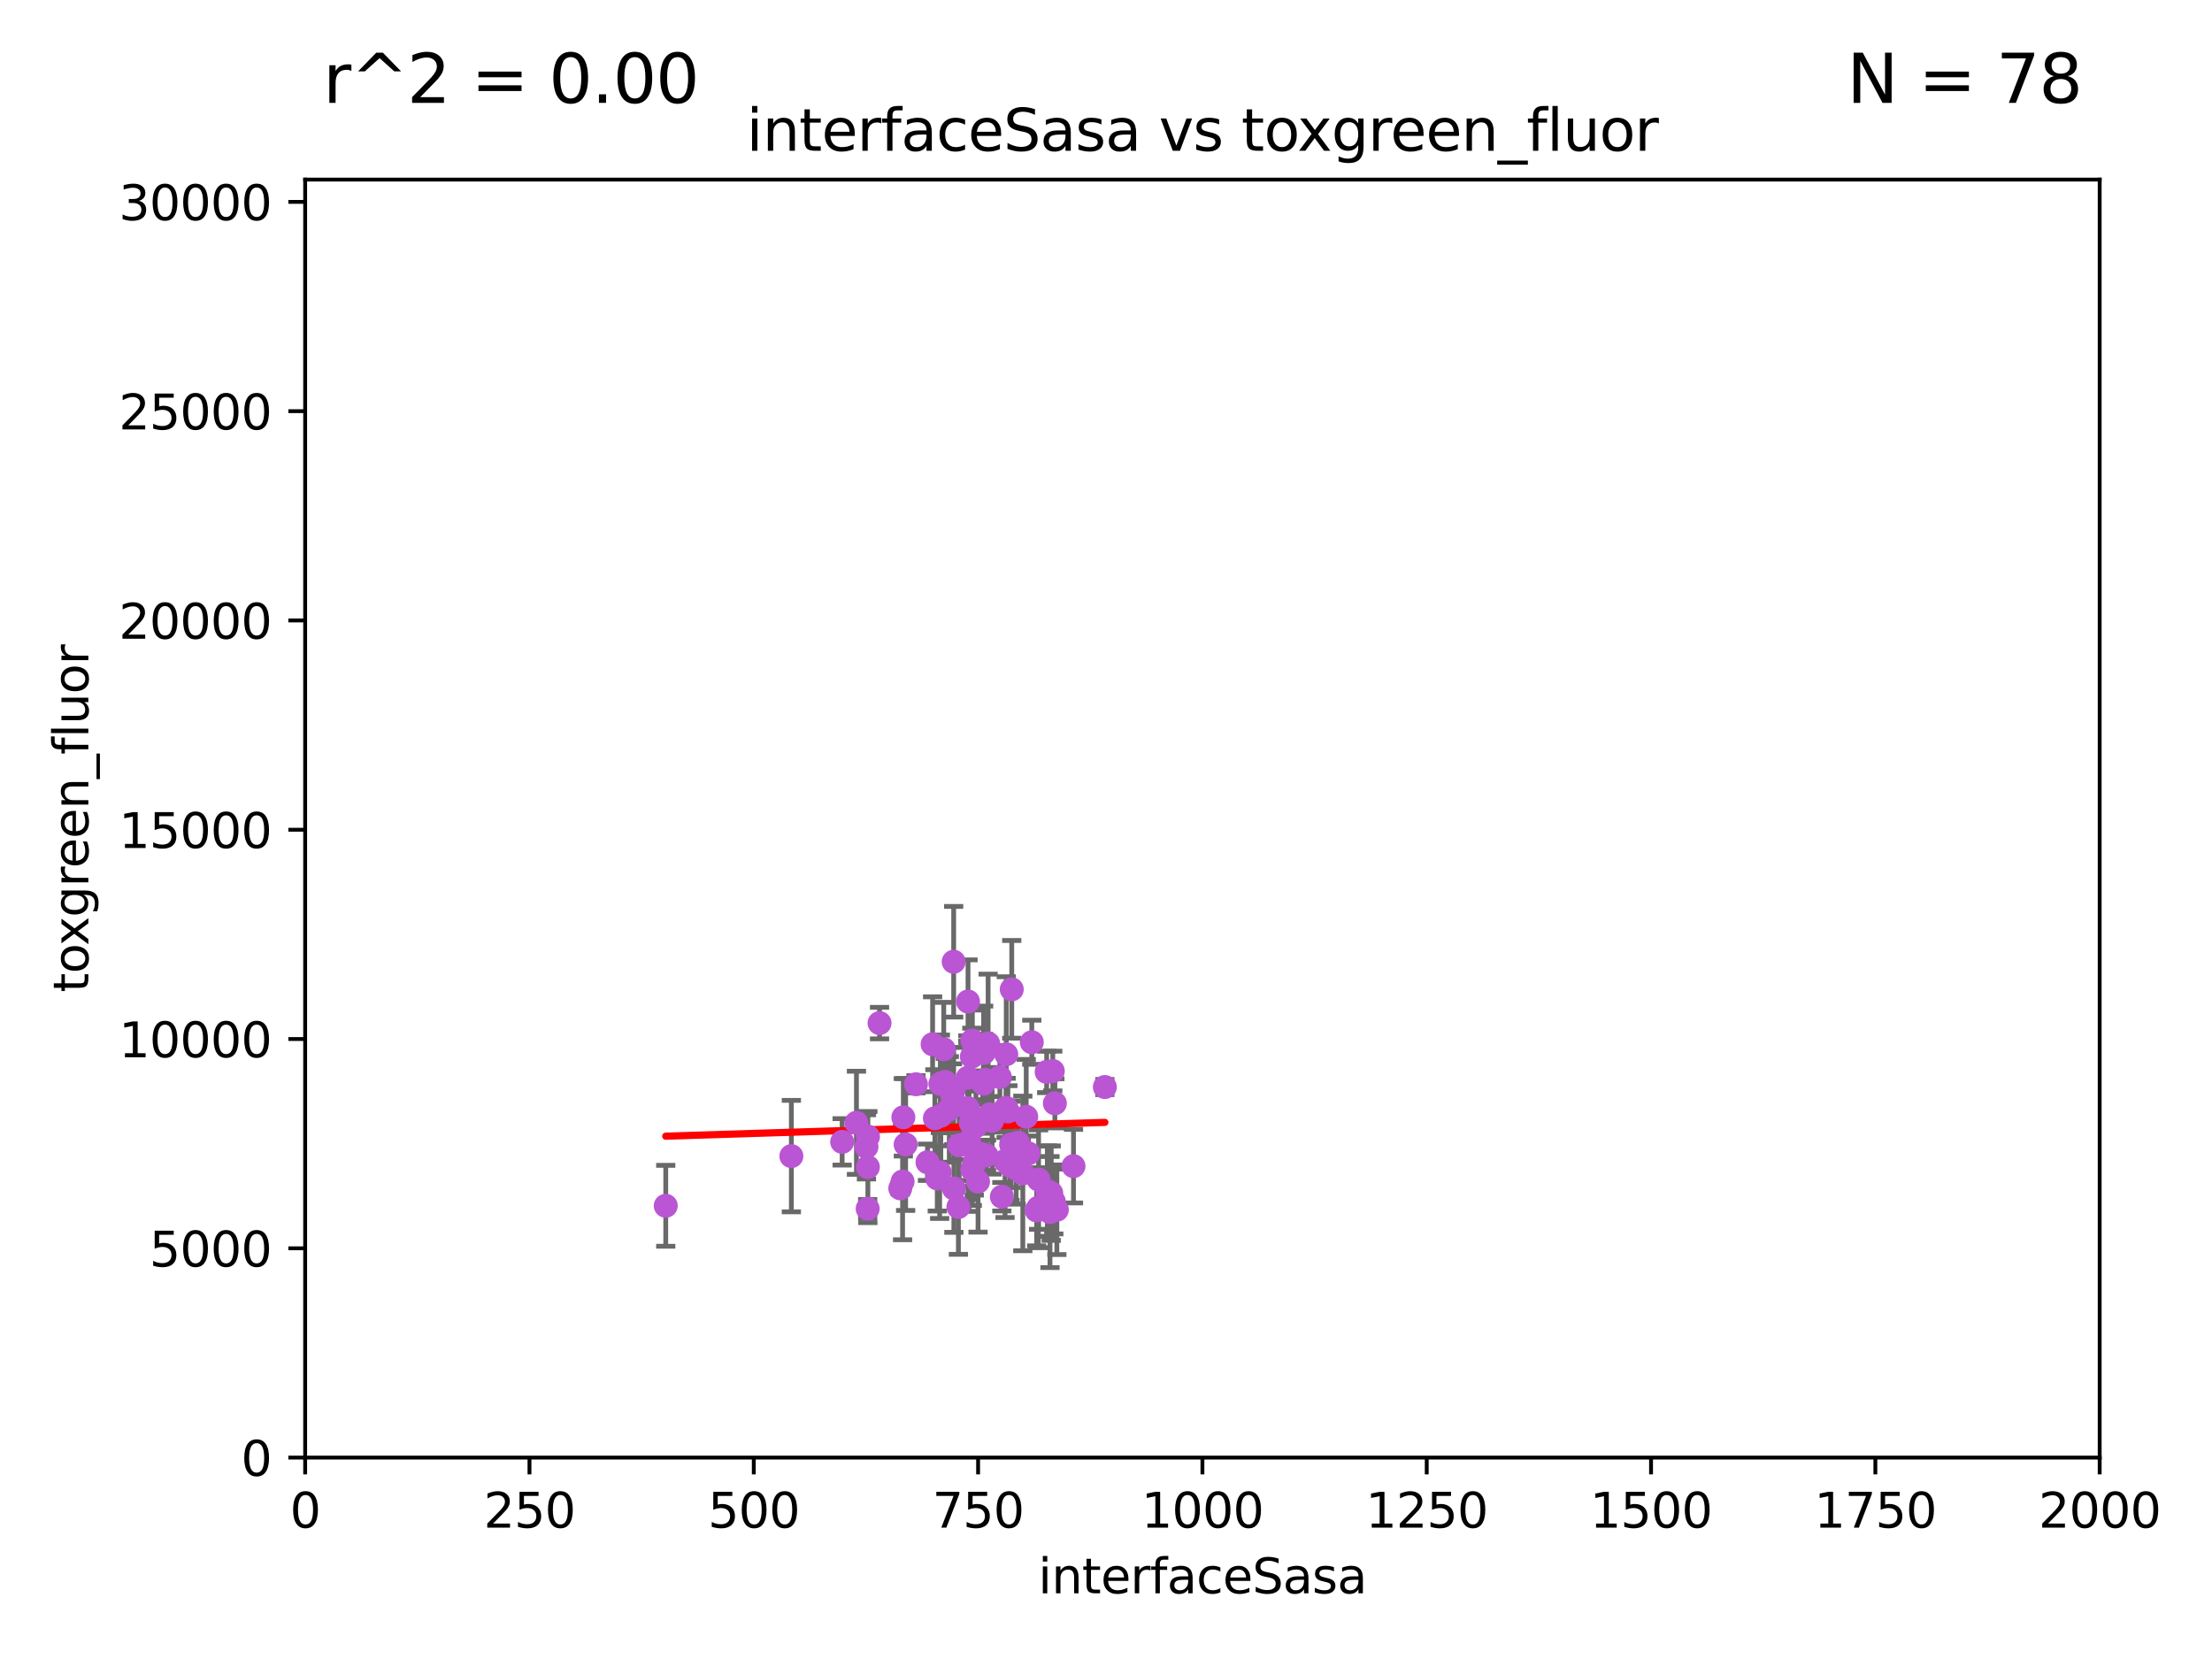 <?xml version="1.0" encoding="utf-8" standalone="no"?>
<!DOCTYPE svg PUBLIC "-//W3C//DTD SVG 1.1//EN"
  "http://www.w3.org/Graphics/SVG/1.1/DTD/svg11.dtd">
<svg xmlns:xlink="http://www.w3.org/1999/xlink" width="460.8pt" height="345.6pt" viewBox="0 0 460.8 345.6" xmlns="http://www.w3.org/2000/svg" version="1.1">
 <defs>
  <style type="text/css">*{stroke-linejoin: round; stroke-linecap: butt}</style>
 </defs>
 <g id="figure_1">
  <g id="patch_1">
   <path d="M 0 345.6 
L 460.8 345.6 
L 460.8 0 
L 0 0 
z
" style="fill: #ffffff"/>
  </g>
  <g id="axes_1">
   <g id="patch_2">
    <path d="M 63.571 303.64 
L 437.4 303.64 
L 437.4 37.411 
L 63.571 37.411 
z
" style="fill: #ffffff"/>
   </g>
   <g id="PathCollection_1">
    <defs>
     <path id="m1cf3decec3" d="M 0 1.118 
C 0.297 1.118 0.581 1 0.791 0.791 
C 1 0.581 1.118 0.297 1.118 0 
C 1.118 -0.297 1 -0.581 0.791 -0.791 
C 0.581 -1 0.297 -1.118 0 -1.118 
C -0.297 -1.118 -0.581 -1 -0.791 -0.791 
C -1 -0.581 -1.118 -0.297 -1.118 0 
C -1.118 0.297 -1 0.581 -0.791 0.791 
C -0.581 1 -0.297 1.118 0 1.118 
z
" style="stroke: #ba55d3"/>
    </defs>
    <g clip-path="url(#pc472dbad1f)">
     <use xlink:href="#m1cf3decec3" x="218.733" y="252.494" style="fill: #ba55d3; stroke: #ba55d3"/>
     <use xlink:href="#m1cf3decec3" x="188.181" y="232.757" style="fill: #ba55d3; stroke: #ba55d3"/>
     <use xlink:href="#m1cf3decec3" x="201.656" y="208.633" style="fill: #ba55d3; stroke: #ba55d3"/>
     <use xlink:href="#m1cf3decec3" x="223.628" y="242.93" style="fill: #ba55d3; stroke: #ba55d3"/>
     <use xlink:href="#m1cf3decec3" x="205.843" y="217.361" style="fill: #ba55d3; stroke: #ba55d3"/>
     <use xlink:href="#m1cf3decec3" x="180.815" y="236.776" style="fill: #ba55d3; stroke: #ba55d3"/>
     <use xlink:href="#m1cf3decec3" x="195.991" y="232.42" style="fill: #ba55d3; stroke: #ba55d3"/>
     <use xlink:href="#m1cf3decec3" x="197.757" y="231.11" style="fill: #ba55d3; stroke: #ba55d3"/>
     <use xlink:href="#m1cf3decec3" x="202.458" y="220.106" style="fill: #ba55d3; stroke: #ba55d3"/>
     <use xlink:href="#m1cf3decec3" x="216.353" y="245.732" style="fill: #ba55d3; stroke: #ba55d3"/>
     <use xlink:href="#m1cf3decec3" x="209.621" y="219.625" style="fill: #ba55d3; stroke: #ba55d3"/>
     <use xlink:href="#m1cf3decec3" x="196.922" y="225.383" style="fill: #ba55d3; stroke: #ba55d3"/>
     <use xlink:href="#m1cf3decec3" x="210.406" y="242.807" style="fill: #ba55d3; stroke: #ba55d3"/>
     <use xlink:href="#m1cf3decec3" x="198.667" y="200.35" style="fill: #ba55d3; stroke: #ba55d3"/>
     <use xlink:href="#m1cf3decec3" x="178.415" y="233.899" style="fill: #ba55d3; stroke: #ba55d3"/>
     <use xlink:href="#m1cf3decec3" x="202.955" y="242.329" style="fill: #ba55d3; stroke: #ba55d3"/>
     <use xlink:href="#m1cf3decec3" x="194.28" y="217.537" style="fill: #ba55d3; stroke: #ba55d3"/>
     <use xlink:href="#m1cf3decec3" x="210.635" y="238.403" style="fill: #ba55d3; stroke: #ba55d3"/>
     <use xlink:href="#m1cf3decec3" x="202.544" y="243.646" style="fill: #ba55d3; stroke: #ba55d3"/>
     <use xlink:href="#m1cf3decec3" x="214.942" y="217.122" style="fill: #ba55d3; stroke: #ba55d3"/>
     <use xlink:href="#m1cf3decec3" x="190.811" y="225.873" style="fill: #ba55d3; stroke: #ba55d3"/>
     <use xlink:href="#m1cf3decec3" x="188.024" y="246.136" style="fill: #ba55d3; stroke: #ba55d3"/>
     <use xlink:href="#m1cf3decec3" x="204.858" y="225.755" style="fill: #ba55d3; stroke: #ba55d3"/>
     <use xlink:href="#m1cf3decec3" x="219.312" y="223.115" style="fill: #ba55d3; stroke: #ba55d3"/>
     <use xlink:href="#m1cf3decec3" x="216.299" y="251.591" style="fill: #ba55d3; stroke: #ba55d3"/>
     <use xlink:href="#m1cf3decec3" x="204.252" y="240.388" style="fill: #ba55d3; stroke: #ba55d3"/>
     <use xlink:href="#m1cf3decec3" x="219.527" y="250.295" style="fill: #ba55d3; stroke: #ba55d3"/>
     <use xlink:href="#m1cf3decec3" x="205.256" y="224.956" style="fill: #ba55d3; stroke: #ba55d3"/>
     <use xlink:href="#m1cf3decec3" x="209.596" y="230.797" style="fill: #ba55d3; stroke: #ba55d3"/>
     <use xlink:href="#m1cf3decec3" x="183.223" y="213.128" style="fill: #ba55d3; stroke: #ba55d3"/>
     <use xlink:href="#m1cf3decec3" x="195.895" y="225.788" style="fill: #ba55d3; stroke: #ba55d3"/>
     <use xlink:href="#m1cf3decec3" x="218.177" y="248.128" style="fill: #ba55d3; stroke: #ba55d3"/>
     <use xlink:href="#m1cf3decec3" x="218.041" y="223.299" style="fill: #ba55d3; stroke: #ba55d3"/>
     <use xlink:href="#m1cf3decec3" x="220.164" y="252.012" style="fill: #ba55d3; stroke: #ba55d3"/>
     <use xlink:href="#m1cf3decec3" x="206.675" y="233.482" style="fill: #ba55d3; stroke: #ba55d3"/>
     <use xlink:href="#m1cf3decec3" x="201.662" y="238.55" style="fill: #ba55d3; stroke: #ba55d3"/>
     <use xlink:href="#m1cf3decec3" x="198.413" y="228.317" style="fill: #ba55d3; stroke: #ba55d3"/>
     <use xlink:href="#m1cf3decec3" x="211.686" y="243.445" style="fill: #ba55d3; stroke: #ba55d3"/>
     <use xlink:href="#m1cf3decec3" x="218.991" y="248.556" style="fill: #ba55d3; stroke: #ba55d3"/>
     <use xlink:href="#m1cf3decec3" x="198.71" y="247.584" style="fill: #ba55d3; stroke: #ba55d3"/>
     <use xlink:href="#m1cf3decec3" x="215.955" y="252.158" style="fill: #ba55d3; stroke: #ba55d3"/>
     <use xlink:href="#m1cf3decec3" x="187.544" y="247.55" style="fill: #ba55d3; stroke: #ba55d3"/>
     <use xlink:href="#m1cf3decec3" x="195.748" y="244.212" style="fill: #ba55d3; stroke: #ba55d3"/>
     <use xlink:href="#m1cf3decec3" x="199.811" y="238.578" style="fill: #ba55d3; stroke: #ba55d3"/>
     <use xlink:href="#m1cf3decec3" x="205.51" y="240.679" style="fill: #ba55d3; stroke: #ba55d3"/>
     <use xlink:href="#m1cf3decec3" x="210.766" y="206.099" style="fill: #ba55d3; stroke: #ba55d3"/>
     <use xlink:href="#m1cf3decec3" x="164.855" y="240.839" style="fill: #ba55d3; stroke: #ba55d3"/>
     <use xlink:href="#m1cf3decec3" x="208.707" y="249.298" style="fill: #ba55d3; stroke: #ba55d3"/>
     <use xlink:href="#m1cf3decec3" x="219.749" y="229.843" style="fill: #ba55d3; stroke: #ba55d3"/>
     <use xlink:href="#m1cf3decec3" x="201.596" y="224.525" style="fill: #ba55d3; stroke: #ba55d3"/>
     <use xlink:href="#m1cf3decec3" x="212.071" y="238.038" style="fill: #ba55d3; stroke: #ba55d3"/>
     <use xlink:href="#m1cf3decec3" x="209.955" y="231.542" style="fill: #ba55d3; stroke: #ba55d3"/>
     <use xlink:href="#m1cf3decec3" x="196.598" y="218.571" style="fill: #ba55d3; stroke: #ba55d3"/>
     <use xlink:href="#m1cf3decec3" x="208.292" y="224.393" style="fill: #ba55d3; stroke: #ba55d3"/>
     <use xlink:href="#m1cf3decec3" x="199.654" y="251.441" style="fill: #ba55d3; stroke: #ba55d3"/>
     <use xlink:href="#m1cf3decec3" x="204.91" y="219.344" style="fill: #ba55d3; stroke: #ba55d3"/>
     <use xlink:href="#m1cf3decec3" x="214.25" y="240.278" style="fill: #ba55d3; stroke: #ba55d3"/>
     <use xlink:href="#m1cf3decec3" x="209.37" y="241.824" style="fill: #ba55d3; stroke: #ba55d3"/>
     <use xlink:href="#m1cf3decec3" x="203.303" y="234.601" style="fill: #ba55d3; stroke: #ba55d3"/>
     <use xlink:href="#m1cf3decec3" x="198.665" y="227.089" style="fill: #ba55d3; stroke: #ba55d3"/>
     <use xlink:href="#m1cf3decec3" x="202.237" y="233.942" style="fill: #ba55d3; stroke: #ba55d3"/>
     <use xlink:href="#m1cf3decec3" x="230.164" y="226.449" style="fill: #ba55d3; stroke: #ba55d3"/>
     <use xlink:href="#m1cf3decec3" x="194.755" y="232.957" style="fill: #ba55d3; stroke: #ba55d3"/>
     <use xlink:href="#m1cf3decec3" x="202.561" y="216.75" style="fill: #ba55d3; stroke: #ba55d3"/>
     <use xlink:href="#m1cf3decec3" x="138.688" y="251.186" style="fill: #ba55d3; stroke: #ba55d3"/>
     <use xlink:href="#m1cf3decec3" x="188.66" y="238.416" style="fill: #ba55d3; stroke: #ba55d3"/>
     <use xlink:href="#m1cf3decec3" x="180.499" y="238.911" style="fill: #ba55d3; stroke: #ba55d3"/>
     <use xlink:href="#m1cf3decec3" x="180.752" y="251.794" style="fill: #ba55d3; stroke: #ba55d3"/>
     <use xlink:href="#m1cf3decec3" x="201.622" y="230.851" style="fill: #ba55d3; stroke: #ba55d3"/>
     <use xlink:href="#m1cf3decec3" x="175.436" y="237.872" style="fill: #ba55d3; stroke: #ba55d3"/>
     <use xlink:href="#m1cf3decec3" x="195.252" y="245.488" style="fill: #ba55d3; stroke: #ba55d3"/>
     <use xlink:href="#m1cf3decec3" x="201.865" y="237.788" style="fill: #ba55d3; stroke: #ba55d3"/>
     <use xlink:href="#m1cf3decec3" x="213.781" y="232.644" style="fill: #ba55d3; stroke: #ba55d3"/>
     <use xlink:href="#m1cf3decec3" x="180.793" y="243.124" style="fill: #ba55d3; stroke: #ba55d3"/>
     <use xlink:href="#m1cf3decec3" x="193.211" y="242.12" style="fill: #ba55d3; stroke: #ba55d3"/>
     <use xlink:href="#m1cf3decec3" x="203.744" y="246.147" style="fill: #ba55d3; stroke: #ba55d3"/>
     <use xlink:href="#m1cf3decec3" x="213.071" y="244.448" style="fill: #ba55d3; stroke: #ba55d3"/>
     <use xlink:href="#m1cf3decec3" x="206.204" y="232.127" style="fill: #ba55d3; stroke: #ba55d3"/>
    </g>
   </g>
   <g id="matplotlib.axis_1">
    <g id="xtick_1">
     <g id="line2d_1">
      <defs>
       <path id="m6277c57e57" d="M 0 0 
L 0 3.5 
" style="stroke: #000000; stroke-width: 0.8"/>
      </defs>
      <g>
       <use xlink:href="#m6277c57e57" x="63.571" y="303.64" style="stroke: #000000; stroke-width: 0.8"/>
      </g>
     </g>
     <g id="text_1">
      <!-- 0 -->
      <g transform="translate(60.39 318.238)scale(0.1 -0.1)">
       <defs>
        <path id="DejaVuSans-30" d="M 2034 4250 
Q 1547 4250 1301 3770 
Q 1056 3291 1056 2328 
Q 1056 1369 1301 889 
Q 1547 409 2034 409 
Q 2525 409 2770 889 
Q 3016 1369 3016 2328 
Q 3016 3291 2770 3770 
Q 2525 4250 2034 4250 
z
M 2034 4750 
Q 2819 4750 3233 4129 
Q 3647 3509 3647 2328 
Q 3647 1150 3233 529 
Q 2819 -91 2034 -91 
Q 1250 -91 836 529 
Q 422 1150 422 2328 
Q 422 3509 836 4129 
Q 1250 4750 2034 4750 
z
" transform="scale(0.016)"/>
       </defs>
       <use xlink:href="#DejaVuSans-30"/>
      </g>
     </g>
    </g>
    <g id="xtick_2">
     <g id="line2d_2">
      <g>
       <use xlink:href="#m6277c57e57" x="110.3" y="303.64" style="stroke: #000000; stroke-width: 0.8"/>
      </g>
     </g>
     <g id="text_2">
      <!-- 250 -->
      <g transform="translate(100.756 318.238)scale(0.1 -0.1)">
       <defs>
        <path id="DejaVuSans-32" d="M 1228 531 
L 3431 531 
L 3431 0 
L 469 0 
L 469 531 
Q 828 903 1448 1529 
Q 2069 2156 2228 2338 
Q 2531 2678 2651 2914 
Q 2772 3150 2772 3378 
Q 2772 3750 2511 3984 
Q 2250 4219 1831 4219 
Q 1534 4219 1204 4116 
Q 875 4013 500 3803 
L 500 4441 
Q 881 4594 1212 4672 
Q 1544 4750 1819 4750 
Q 2544 4750 2975 4387 
Q 3406 4025 3406 3419 
Q 3406 3131 3298 2873 
Q 3191 2616 2906 2266 
Q 2828 2175 2409 1742 
Q 1991 1309 1228 531 
z
" transform="scale(0.016)"/>
        <path id="DejaVuSans-35" d="M 691 4666 
L 3169 4666 
L 3169 4134 
L 1269 4134 
L 1269 2991 
Q 1406 3038 1543 3061 
Q 1681 3084 1819 3084 
Q 2600 3084 3056 2656 
Q 3513 2228 3513 1497 
Q 3513 744 3044 326 
Q 2575 -91 1722 -91 
Q 1428 -91 1123 -41 
Q 819 9 494 109 
L 494 744 
Q 775 591 1075 516 
Q 1375 441 1709 441 
Q 2250 441 2565 725 
Q 2881 1009 2881 1497 
Q 2881 1984 2565 2268 
Q 2250 2553 1709 2553 
Q 1456 2553 1204 2497 
Q 953 2441 691 2322 
L 691 4666 
z
" transform="scale(0.016)"/>
       </defs>
       <use xlink:href="#DejaVuSans-32"/>
       <use xlink:href="#DejaVuSans-35" x="63.623"/>
       <use xlink:href="#DejaVuSans-30" x="127.246"/>
      </g>
     </g>
    </g>
    <g id="xtick_3">
     <g id="line2d_3">
      <g>
       <use xlink:href="#m6277c57e57" x="157.028" y="303.64" style="stroke: #000000; stroke-width: 0.8"/>
      </g>
     </g>
     <g id="text_3">
      <!-- 500 -->
      <g transform="translate(147.485 318.238)scale(0.1 -0.1)">
       <use xlink:href="#DejaVuSans-35"/>
       <use xlink:href="#DejaVuSans-30" x="63.623"/>
       <use xlink:href="#DejaVuSans-30" x="127.246"/>
      </g>
     </g>
    </g>
    <g id="xtick_4">
     <g id="line2d_4">
      <g>
       <use xlink:href="#m6277c57e57" x="203.757" y="303.64" style="stroke: #000000; stroke-width: 0.8"/>
      </g>
     </g>
     <g id="text_4">
      <!-- 750 -->
      <g transform="translate(194.213 318.238)scale(0.1 -0.1)">
       <defs>
        <path id="DejaVuSans-37" d="M 525 4666 
L 3525 4666 
L 3525 4397 
L 1831 0 
L 1172 0 
L 2766 4134 
L 525 4134 
L 525 4666 
z
" transform="scale(0.016)"/>
       </defs>
       <use xlink:href="#DejaVuSans-37"/>
       <use xlink:href="#DejaVuSans-35" x="63.623"/>
       <use xlink:href="#DejaVuSans-30" x="127.246"/>
      </g>
     </g>
    </g>
    <g id="xtick_5">
     <g id="line2d_5">
      <g>
       <use xlink:href="#m6277c57e57" x="250.486" y="303.64" style="stroke: #000000; stroke-width: 0.8"/>
      </g>
     </g>
     <g id="text_5">
      <!-- 1000 -->
      <g transform="translate(237.761 318.238)scale(0.1 -0.1)">
       <defs>
        <path id="DejaVuSans-31" d="M 794 531 
L 1825 531 
L 1825 4091 
L 703 3866 
L 703 4441 
L 1819 4666 
L 2450 4666 
L 2450 531 
L 3481 531 
L 3481 0 
L 794 0 
L 794 531 
z
" transform="scale(0.016)"/>
       </defs>
       <use xlink:href="#DejaVuSans-31"/>
       <use xlink:href="#DejaVuSans-30" x="63.623"/>
       <use xlink:href="#DejaVuSans-30" x="127.246"/>
       <use xlink:href="#DejaVuSans-30" x="190.869"/>
      </g>
     </g>
    </g>
    <g id="xtick_6">
     <g id="line2d_6">
      <g>
       <use xlink:href="#m6277c57e57" x="297.214" y="303.64" style="stroke: #000000; stroke-width: 0.8"/>
      </g>
     </g>
     <g id="text_6">
      <!-- 1250 -->
      <g transform="translate(284.489 318.238)scale(0.1 -0.1)">
       <use xlink:href="#DejaVuSans-31"/>
       <use xlink:href="#DejaVuSans-32" x="63.623"/>
       <use xlink:href="#DejaVuSans-35" x="127.246"/>
       <use xlink:href="#DejaVuSans-30" x="190.869"/>
      </g>
     </g>
    </g>
    <g id="xtick_7">
     <g id="line2d_7">
      <g>
       <use xlink:href="#m6277c57e57" x="343.943" y="303.64" style="stroke: #000000; stroke-width: 0.8"/>
      </g>
     </g>
     <g id="text_7">
      <!-- 1500 -->
      <g transform="translate(331.218 318.238)scale(0.1 -0.1)">
       <use xlink:href="#DejaVuSans-31"/>
       <use xlink:href="#DejaVuSans-35" x="63.623"/>
       <use xlink:href="#DejaVuSans-30" x="127.246"/>
       <use xlink:href="#DejaVuSans-30" x="190.869"/>
      </g>
     </g>
    </g>
    <g id="xtick_8">
     <g id="line2d_8">
      <g>
       <use xlink:href="#m6277c57e57" x="390.671" y="303.64" style="stroke: #000000; stroke-width: 0.8"/>
      </g>
     </g>
     <g id="text_8">
      <!-- 1750 -->
      <g transform="translate(377.946 318.238)scale(0.1 -0.1)">
       <use xlink:href="#DejaVuSans-31"/>
       <use xlink:href="#DejaVuSans-37" x="63.623"/>
       <use xlink:href="#DejaVuSans-35" x="127.246"/>
       <use xlink:href="#DejaVuSans-30" x="190.869"/>
      </g>
     </g>
    </g>
    <g id="xtick_9">
     <g id="line2d_9">
      <g>
       <use xlink:href="#m6277c57e57" x="437.4" y="303.64" style="stroke: #000000; stroke-width: 0.8"/>
      </g>
     </g>
     <g id="text_9">
      <!-- 2000 -->
      <g transform="translate(424.675 318.238)scale(0.1 -0.1)">
       <use xlink:href="#DejaVuSans-32"/>
       <use xlink:href="#DejaVuSans-30" x="63.623"/>
       <use xlink:href="#DejaVuSans-30" x="127.246"/>
       <use xlink:href="#DejaVuSans-30" x="190.869"/>
      </g>
     </g>
    </g>
    <g id="text_10">
     <!-- interfaceSasa -->
     <g transform="translate(216.279 331.917)scale(0.1 -0.1)">
      <defs>
       <path id="DejaVuSans-69" d="M 603 3500 
L 1178 3500 
L 1178 0 
L 603 0 
L 603 3500 
z
M 603 4863 
L 1178 4863 
L 1178 4134 
L 603 4134 
L 603 4863 
z
" transform="scale(0.016)"/>
       <path id="DejaVuSans-6e" d="M 3513 2113 
L 3513 0 
L 2938 0 
L 2938 2094 
Q 2938 2591 2744 2837 
Q 2550 3084 2163 3084 
Q 1697 3084 1428 2787 
Q 1159 2491 1159 1978 
L 1159 0 
L 581 0 
L 581 3500 
L 1159 3500 
L 1159 2956 
Q 1366 3272 1645 3428 
Q 1925 3584 2291 3584 
Q 2894 3584 3203 3211 
Q 3513 2838 3513 2113 
z
" transform="scale(0.016)"/>
       <path id="DejaVuSans-74" d="M 1172 4494 
L 1172 3500 
L 2356 3500 
L 2356 3053 
L 1172 3053 
L 1172 1153 
Q 1172 725 1289 603 
Q 1406 481 1766 481 
L 2356 481 
L 2356 0 
L 1766 0 
Q 1100 0 847 248 
Q 594 497 594 1153 
L 594 3053 
L 172 3053 
L 172 3500 
L 594 3500 
L 594 4494 
L 1172 4494 
z
" transform="scale(0.016)"/>
       <path id="DejaVuSans-65" d="M 3597 1894 
L 3597 1613 
L 953 1613 
Q 991 1019 1311 708 
Q 1631 397 2203 397 
Q 2534 397 2845 478 
Q 3156 559 3463 722 
L 3463 178 
Q 3153 47 2828 -22 
Q 2503 -91 2169 -91 
Q 1331 -91 842 396 
Q 353 884 353 1716 
Q 353 2575 817 3079 
Q 1281 3584 2069 3584 
Q 2775 3584 3186 3129 
Q 3597 2675 3597 1894 
z
M 3022 2063 
Q 3016 2534 2758 2815 
Q 2500 3097 2075 3097 
Q 1594 3097 1305 2825 
Q 1016 2553 972 2059 
L 3022 2063 
z
" transform="scale(0.016)"/>
       <path id="DejaVuSans-72" d="M 2631 2963 
Q 2534 3019 2420 3045 
Q 2306 3072 2169 3072 
Q 1681 3072 1420 2755 
Q 1159 2438 1159 1844 
L 1159 0 
L 581 0 
L 581 3500 
L 1159 3500 
L 1159 2956 
Q 1341 3275 1631 3429 
Q 1922 3584 2338 3584 
Q 2397 3584 2469 3576 
Q 2541 3569 2628 3553 
L 2631 2963 
z
" transform="scale(0.016)"/>
       <path id="DejaVuSans-66" d="M 2375 4863 
L 2375 4384 
L 1825 4384 
Q 1516 4384 1395 4259 
Q 1275 4134 1275 3809 
L 1275 3500 
L 2222 3500 
L 2222 3053 
L 1275 3053 
L 1275 0 
L 697 0 
L 697 3053 
L 147 3053 
L 147 3500 
L 697 3500 
L 697 3744 
Q 697 4328 969 4595 
Q 1241 4863 1831 4863 
L 2375 4863 
z
" transform="scale(0.016)"/>
       <path id="DejaVuSans-61" d="M 2194 1759 
Q 1497 1759 1228 1600 
Q 959 1441 959 1056 
Q 959 750 1161 570 
Q 1363 391 1709 391 
Q 2188 391 2477 730 
Q 2766 1069 2766 1631 
L 2766 1759 
L 2194 1759 
z
M 3341 1997 
L 3341 0 
L 2766 0 
L 2766 531 
Q 2569 213 2275 61 
Q 1981 -91 1556 -91 
Q 1019 -91 701 211 
Q 384 513 384 1019 
Q 384 1609 779 1909 
Q 1175 2209 1959 2209 
L 2766 2209 
L 2766 2266 
Q 2766 2663 2505 2880 
Q 2244 3097 1772 3097 
Q 1472 3097 1187 3025 
Q 903 2953 641 2809 
L 641 3341 
Q 956 3463 1253 3523 
Q 1550 3584 1831 3584 
Q 2591 3584 2966 3190 
Q 3341 2797 3341 1997 
z
" transform="scale(0.016)"/>
       <path id="DejaVuSans-63" d="M 3122 3366 
L 3122 2828 
Q 2878 2963 2633 3030 
Q 2388 3097 2138 3097 
Q 1578 3097 1268 2742 
Q 959 2388 959 1747 
Q 959 1106 1268 751 
Q 1578 397 2138 397 
Q 2388 397 2633 464 
Q 2878 531 3122 666 
L 3122 134 
Q 2881 22 2623 -34 
Q 2366 -91 2075 -91 
Q 1284 -91 818 406 
Q 353 903 353 1747 
Q 353 2603 823 3093 
Q 1294 3584 2113 3584 
Q 2378 3584 2631 3529 
Q 2884 3475 3122 3366 
z
" transform="scale(0.016)"/>
       <path id="DejaVuSans-53" d="M 3425 4513 
L 3425 3897 
Q 3066 4069 2747 4153 
Q 2428 4238 2131 4238 
Q 1616 4238 1336 4038 
Q 1056 3838 1056 3469 
Q 1056 3159 1242 3001 
Q 1428 2844 1947 2747 
L 2328 2669 
Q 3034 2534 3370 2195 
Q 3706 1856 3706 1288 
Q 3706 609 3251 259 
Q 2797 -91 1919 -91 
Q 1588 -91 1214 -16 
Q 841 59 441 206 
L 441 856 
Q 825 641 1194 531 
Q 1563 422 1919 422 
Q 2459 422 2753 634 
Q 3047 847 3047 1241 
Q 3047 1584 2836 1778 
Q 2625 1972 2144 2069 
L 1759 2144 
Q 1053 2284 737 2584 
Q 422 2884 422 3419 
Q 422 4038 858 4394 
Q 1294 4750 2059 4750 
Q 2388 4750 2728 4690 
Q 3069 4631 3425 4513 
z
" transform="scale(0.016)"/>
       <path id="DejaVuSans-73" d="M 2834 3397 
L 2834 2853 
Q 2591 2978 2328 3040 
Q 2066 3103 1784 3103 
Q 1356 3103 1142 2972 
Q 928 2841 928 2578 
Q 928 2378 1081 2264 
Q 1234 2150 1697 2047 
L 1894 2003 
Q 2506 1872 2764 1633 
Q 3022 1394 3022 966 
Q 3022 478 2636 193 
Q 2250 -91 1575 -91 
Q 1294 -91 989 -36 
Q 684 19 347 128 
L 347 722 
Q 666 556 975 473 
Q 1284 391 1588 391 
Q 1994 391 2212 530 
Q 2431 669 2431 922 
Q 2431 1156 2273 1281 
Q 2116 1406 1581 1522 
L 1381 1569 
Q 847 1681 609 1914 
Q 372 2147 372 2553 
Q 372 3047 722 3315 
Q 1072 3584 1716 3584 
Q 2034 3584 2315 3537 
Q 2597 3491 2834 3397 
z
" transform="scale(0.016)"/>
      </defs>
      <use xlink:href="#DejaVuSans-69"/>
      <use xlink:href="#DejaVuSans-6e" x="27.783"/>
      <use xlink:href="#DejaVuSans-74" x="91.162"/>
      <use xlink:href="#DejaVuSans-65" x="130.371"/>
      <use xlink:href="#DejaVuSans-72" x="191.895"/>
      <use xlink:href="#DejaVuSans-66" x="233.008"/>
      <use xlink:href="#DejaVuSans-61" x="268.213"/>
      <use xlink:href="#DejaVuSans-63" x="329.492"/>
      <use xlink:href="#DejaVuSans-65" x="384.473"/>
      <use xlink:href="#DejaVuSans-53" x="445.996"/>
      <use xlink:href="#DejaVuSans-61" x="509.473"/>
      <use xlink:href="#DejaVuSans-73" x="570.752"/>
      <use xlink:href="#DejaVuSans-61" x="622.852"/>
     </g>
    </g>
   </g>
   <g id="matplotlib.axis_2">
    <g id="ytick_1">
     <g id="line2d_10">
      <defs>
       <path id="m118e438af5" d="M 0 0 
L -3.5 0 
" style="stroke: #000000; stroke-width: 0.8"/>
      </defs>
      <g>
       <use xlink:href="#m118e438af5" x="63.571" y="303.64" style="stroke: #000000; stroke-width: 0.8"/>
      </g>
     </g>
     <g id="text_11">
      <!-- 0 -->
      <g transform="translate(50.209 307.439)scale(0.1 -0.1)">
       <use xlink:href="#DejaVuSans-30"/>
      </g>
     </g>
    </g>
    <g id="ytick_2">
     <g id="line2d_11">
      <g>
       <use xlink:href="#m118e438af5" x="63.571" y="260.043" style="stroke: #000000; stroke-width: 0.8"/>
      </g>
     </g>
     <g id="text_12">
      <!-- 5000 -->
      <g transform="translate(31.121 263.843)scale(0.1 -0.1)">
       <use xlink:href="#DejaVuSans-35"/>
       <use xlink:href="#DejaVuSans-30" x="63.623"/>
       <use xlink:href="#DejaVuSans-30" x="127.246"/>
       <use xlink:href="#DejaVuSans-30" x="190.869"/>
      </g>
     </g>
    </g>
    <g id="ytick_3">
     <g id="line2d_12">
      <g>
       <use xlink:href="#m118e438af5" x="63.571" y="216.447" style="stroke: #000000; stroke-width: 0.8"/>
      </g>
     </g>
     <g id="text_13">
      <!-- 10000 -->
      <g transform="translate(24.759 220.246)scale(0.1 -0.1)">
       <use xlink:href="#DejaVuSans-31"/>
       <use xlink:href="#DejaVuSans-30" x="63.623"/>
       <use xlink:href="#DejaVuSans-30" x="127.246"/>
       <use xlink:href="#DejaVuSans-30" x="190.869"/>
       <use xlink:href="#DejaVuSans-30" x="254.492"/>
      </g>
     </g>
    </g>
    <g id="ytick_4">
     <g id="line2d_13">
      <g>
       <use xlink:href="#m118e438af5" x="63.571" y="172.85" style="stroke: #000000; stroke-width: 0.8"/>
      </g>
     </g>
     <g id="text_14">
      <!-- 15000 -->
      <g transform="translate(24.759 176.649)scale(0.1 -0.1)">
       <use xlink:href="#DejaVuSans-31"/>
       <use xlink:href="#DejaVuSans-35" x="63.623"/>
       <use xlink:href="#DejaVuSans-30" x="127.246"/>
       <use xlink:href="#DejaVuSans-30" x="190.869"/>
       <use xlink:href="#DejaVuSans-30" x="254.492"/>
      </g>
     </g>
    </g>
    <g id="ytick_5">
     <g id="line2d_14">
      <g>
       <use xlink:href="#m118e438af5" x="63.571" y="129.254" style="stroke: #000000; stroke-width: 0.8"/>
      </g>
     </g>
     <g id="text_15">
      <!-- 20000 -->
      <g transform="translate(24.759 133.053)scale(0.1 -0.1)">
       <use xlink:href="#DejaVuSans-32"/>
       <use xlink:href="#DejaVuSans-30" x="63.623"/>
       <use xlink:href="#DejaVuSans-30" x="127.246"/>
       <use xlink:href="#DejaVuSans-30" x="190.869"/>
       <use xlink:href="#DejaVuSans-30" x="254.492"/>
      </g>
     </g>
    </g>
    <g id="ytick_6">
     <g id="line2d_15">
      <g>
       <use xlink:href="#m118e438af5" x="63.571" y="85.657" style="stroke: #000000; stroke-width: 0.8"/>
      </g>
     </g>
     <g id="text_16">
      <!-- 25000 -->
      <g transform="translate(24.759 89.456)scale(0.1 -0.1)">
       <use xlink:href="#DejaVuSans-32"/>
       <use xlink:href="#DejaVuSans-35" x="63.623"/>
       <use xlink:href="#DejaVuSans-30" x="127.246"/>
       <use xlink:href="#DejaVuSans-30" x="190.869"/>
       <use xlink:href="#DejaVuSans-30" x="254.492"/>
      </g>
     </g>
    </g>
    <g id="ytick_7">
     <g id="line2d_16">
      <g>
       <use xlink:href="#m118e438af5" x="63.571" y="42.06" style="stroke: #000000; stroke-width: 0.8"/>
      </g>
     </g>
     <g id="text_17">
      <!-- 30000 -->
      <g transform="translate(24.759 45.86)scale(0.1 -0.1)">
       <defs>
        <path id="DejaVuSans-33" d="M 2597 2516 
Q 3050 2419 3304 2112 
Q 3559 1806 3559 1356 
Q 3559 666 3084 287 
Q 2609 -91 1734 -91 
Q 1441 -91 1130 -33 
Q 819 25 488 141 
L 488 750 
Q 750 597 1062 519 
Q 1375 441 1716 441 
Q 2309 441 2620 675 
Q 2931 909 2931 1356 
Q 2931 1769 2642 2001 
Q 2353 2234 1838 2234 
L 1294 2234 
L 1294 2753 
L 1863 2753 
Q 2328 2753 2575 2939 
Q 2822 3125 2822 3475 
Q 2822 3834 2567 4026 
Q 2313 4219 1838 4219 
Q 1578 4219 1281 4162 
Q 984 4106 628 3988 
L 628 4550 
Q 988 4650 1302 4700 
Q 1616 4750 1894 4750 
Q 2613 4750 3031 4423 
Q 3450 4097 3450 3541 
Q 3450 3153 3228 2886 
Q 3006 2619 2597 2516 
z
" transform="scale(0.016)"/>
       </defs>
       <use xlink:href="#DejaVuSans-33"/>
       <use xlink:href="#DejaVuSans-30" x="63.623"/>
       <use xlink:href="#DejaVuSans-30" x="127.246"/>
       <use xlink:href="#DejaVuSans-30" x="190.869"/>
       <use xlink:href="#DejaVuSans-30" x="254.492"/>
      </g>
     </g>
    </g>
    <g id="text_18">
     <!-- toxgreen_fluor -->
     <g transform="translate(18.401 206.72)rotate(-90)scale(0.1 -0.1)">
      <defs>
       <path id="DejaVuSans-6f" d="M 1959 3097 
Q 1497 3097 1228 2736 
Q 959 2375 959 1747 
Q 959 1119 1226 758 
Q 1494 397 1959 397 
Q 2419 397 2687 759 
Q 2956 1122 2956 1747 
Q 2956 2369 2687 2733 
Q 2419 3097 1959 3097 
z
M 1959 3584 
Q 2709 3584 3137 3096 
Q 3566 2609 3566 1747 
Q 3566 888 3137 398 
Q 2709 -91 1959 -91 
Q 1206 -91 779 398 
Q 353 888 353 1747 
Q 353 2609 779 3096 
Q 1206 3584 1959 3584 
z
" transform="scale(0.016)"/>
       <path id="DejaVuSans-78" d="M 3513 3500 
L 2247 1797 
L 3578 0 
L 2900 0 
L 1881 1375 
L 863 0 
L 184 0 
L 1544 1831 
L 300 3500 
L 978 3500 
L 1906 2253 
L 2834 3500 
L 3513 3500 
z
" transform="scale(0.016)"/>
       <path id="DejaVuSans-67" d="M 2906 1791 
Q 2906 2416 2648 2759 
Q 2391 3103 1925 3103 
Q 1463 3103 1205 2759 
Q 947 2416 947 1791 
Q 947 1169 1205 825 
Q 1463 481 1925 481 
Q 2391 481 2648 825 
Q 2906 1169 2906 1791 
z
M 3481 434 
Q 3481 -459 3084 -895 
Q 2688 -1331 1869 -1331 
Q 1566 -1331 1297 -1286 
Q 1028 -1241 775 -1147 
L 775 -588 
Q 1028 -725 1275 -790 
Q 1522 -856 1778 -856 
Q 2344 -856 2625 -561 
Q 2906 -266 2906 331 
L 2906 616 
Q 2728 306 2450 153 
Q 2172 0 1784 0 
Q 1141 0 747 490 
Q 353 981 353 1791 
Q 353 2603 747 3093 
Q 1141 3584 1784 3584 
Q 2172 3584 2450 3431 
Q 2728 3278 2906 2969 
L 2906 3500 
L 3481 3500 
L 3481 434 
z
" transform="scale(0.016)"/>
       <path id="DejaVuSans-5f" d="M 3263 -1063 
L 3263 -1509 
L -63 -1509 
L -63 -1063 
L 3263 -1063 
z
" transform="scale(0.016)"/>
       <path id="DejaVuSans-6c" d="M 603 4863 
L 1178 4863 
L 1178 0 
L 603 0 
L 603 4863 
z
" transform="scale(0.016)"/>
       <path id="DejaVuSans-75" d="M 544 1381 
L 544 3500 
L 1119 3500 
L 1119 1403 
Q 1119 906 1312 657 
Q 1506 409 1894 409 
Q 2359 409 2629 706 
Q 2900 1003 2900 1516 
L 2900 3500 
L 3475 3500 
L 3475 0 
L 2900 0 
L 2900 538 
Q 2691 219 2414 64 
Q 2138 -91 1772 -91 
Q 1169 -91 856 284 
Q 544 659 544 1381 
z
M 1991 3584 
L 1991 3584 
z
" transform="scale(0.016)"/>
      </defs>
      <use xlink:href="#DejaVuSans-74"/>
      <use xlink:href="#DejaVuSans-6f" x="39.209"/>
      <use xlink:href="#DejaVuSans-78" x="97.266"/>
      <use xlink:href="#DejaVuSans-67" x="156.445"/>
      <use xlink:href="#DejaVuSans-72" x="219.922"/>
      <use xlink:href="#DejaVuSans-65" x="258.785"/>
      <use xlink:href="#DejaVuSans-65" x="320.309"/>
      <use xlink:href="#DejaVuSans-6e" x="381.832"/>
      <use xlink:href="#DejaVuSans-5f" x="445.211"/>
      <use xlink:href="#DejaVuSans-66" x="495.211"/>
      <use xlink:href="#DejaVuSans-6c" x="530.416"/>
      <use xlink:href="#DejaVuSans-75" x="558.199"/>
      <use xlink:href="#DejaVuSans-6f" x="621.578"/>
      <use xlink:href="#DejaVuSans-72" x="682.76"/>
     </g>
    </g>
   </g>
   <g id="LineCollection_1">
    <path d="M 218.733 264.059 
L 218.733 240.928 
" clip-path="url(#pc472dbad1f)" style="fill: none; stroke: #696969"/>
    <path d="M 188.181 240.829 
L 188.181 224.686 
" clip-path="url(#pc472dbad1f)" style="fill: none; stroke: #696969"/>
    <path d="M 201.656 217.311 
L 201.656 199.954 
" clip-path="url(#pc472dbad1f)" style="fill: none; stroke: #696969"/>
    <path d="M 223.628 250.596 
L 223.628 235.264 
" clip-path="url(#pc472dbad1f)" style="fill: none; stroke: #696969"/>
    <path d="M 205.843 231.794 
L 205.843 202.929 
" clip-path="url(#pc472dbad1f)" style="fill: none; stroke: #696969"/>
    <path d="M 180.815 238.235 
L 180.815 235.317 
" clip-path="url(#pc472dbad1f)" style="fill: none; stroke: #696969"/>
    <path d="M 195.991 245.418 
L 195.991 219.421 
" clip-path="url(#pc472dbad1f)" style="fill: none; stroke: #696969"/>
    <path d="M 197.757 242.109 
L 197.757 220.11 
" clip-path="url(#pc472dbad1f)" style="fill: none; stroke: #696969"/>
    <path d="M 202.458 226.019 
L 202.458 214.192 
" clip-path="url(#pc472dbad1f)" style="fill: none; stroke: #696969"/>
    <path d="M 216.353 256.089 
L 216.353 235.375 
" clip-path="url(#pc472dbad1f)" style="fill: none; stroke: #696969"/>
    <path d="M 209.621 235.778 
L 209.621 203.472 
" clip-path="url(#pc472dbad1f)" style="fill: none; stroke: #696969"/>
    <path d="M 196.922 230.283 
L 196.922 220.482 
" clip-path="url(#pc472dbad1f)" style="fill: none; stroke: #696969"/>
    <path d="M 210.406 250.052 
L 210.406 235.562 
" clip-path="url(#pc472dbad1f)" style="fill: none; stroke: #696969"/>
    <path d="M 198.667 211.878 
L 198.667 188.822 
" clip-path="url(#pc472dbad1f)" style="fill: none; stroke: #696969"/>
    <path d="M 178.415 244.639 
L 178.415 223.159 
" clip-path="url(#pc472dbad1f)" style="fill: none; stroke: #696969"/>
    <path d="M 202.955 248.955 
L 202.955 235.703 
" clip-path="url(#pc472dbad1f)" style="fill: none; stroke: #696969"/>
    <path d="M 194.28 227.418 
L 194.28 207.656 
" clip-path="url(#pc472dbad1f)" style="fill: none; stroke: #696969"/>
    <path d="M 210.635 247.389 
L 210.635 229.416 
" clip-path="url(#pc472dbad1f)" style="fill: none; stroke: #696969"/>
    <path d="M 202.544 251.108 
L 202.544 236.183 
" clip-path="url(#pc472dbad1f)" style="fill: none; stroke: #696969"/>
    <path d="M 214.942 221.715 
L 214.942 212.53 
" clip-path="url(#pc472dbad1f)" style="fill: none; stroke: #696969"/>
    <path d="M 190.811 227.671 
L 190.811 224.076 
" clip-path="url(#pc472dbad1f)" style="fill: none; stroke: #696969"/>
    <path d="M 188.024 258.266 
L 188.024 234.006 
" clip-path="url(#pc472dbad1f)" style="fill: none; stroke: #696969"/>
    <path d="M 204.858 236.087 
L 204.858 215.423 
" clip-path="url(#pc472dbad1f)" style="fill: none; stroke: #696969"/>
    <path d="M 219.312 227.251 
L 219.312 218.979 
" clip-path="url(#pc472dbad1f)" style="fill: none; stroke: #696969"/>
    <path d="M 216.299 259.919 
L 216.299 243.264 
" clip-path="url(#pc472dbad1f)" style="fill: none; stroke: #696969"/>
    <path d="M 204.252 242.171 
L 204.252 238.606 
" clip-path="url(#pc472dbad1f)" style="fill: none; stroke: #696969"/>
    <path d="M 219.527 257.05 
L 219.527 243.541 
" clip-path="url(#pc472dbad1f)" style="fill: none; stroke: #696969"/>
    <path d="M 205.256 230.067 
L 205.256 219.845 
" clip-path="url(#pc472dbad1f)" style="fill: none; stroke: #696969"/>
    <path d="M 209.596 236.965 
L 209.596 224.63 
" clip-path="url(#pc472dbad1f)" style="fill: none; stroke: #696969"/>
    <path d="M 183.223 216.411 
L 183.223 209.845 
" clip-path="url(#pc472dbad1f)" style="fill: none; stroke: #696969"/>
    <path d="M 195.895 235.959 
L 195.895 215.617 
" clip-path="url(#pc472dbad1f)" style="fill: none; stroke: #696969"/>
    <path d="M 218.177 257.55 
L 218.177 238.706 
" clip-path="url(#pc472dbad1f)" style="fill: none; stroke: #696969"/>
    <path d="M 218.041 227.609 
L 218.041 218.99 
" clip-path="url(#pc472dbad1f)" style="fill: none; stroke: #696969"/>
    <path d="M 220.164 261.345 
L 220.164 242.679 
" clip-path="url(#pc472dbad1f)" style="fill: none; stroke: #696969"/>
    <path d="M 206.675 244.585 
L 206.675 222.38 
" clip-path="url(#pc472dbad1f)" style="fill: none; stroke: #696969"/>
    <path d="M 201.662 249.879 
L 201.662 227.221 
" clip-path="url(#pc472dbad1f)" style="fill: none; stroke: #696969"/>
    <path d="M 198.413 235.02 
L 198.413 221.614 
" clip-path="url(#pc472dbad1f)" style="fill: none; stroke: #696969"/>
    <path d="M 211.686 250.838 
L 211.686 236.053 
" clip-path="url(#pc472dbad1f)" style="fill: none; stroke: #696969"/>
    <path d="M 218.991 258.393 
L 218.991 238.719 
" clip-path="url(#pc472dbad1f)" style="fill: none; stroke: #696969"/>
    <path d="M 198.71 256.722 
L 198.71 238.445 
" clip-path="url(#pc472dbad1f)" style="fill: none; stroke: #696969"/>
    <path d="M 215.955 259.531 
L 215.955 244.784 
" clip-path="url(#pc472dbad1f)" style="fill: none; stroke: #696969"/>
    <path d="M 187.544 248.751 
L 187.544 246.349 
" clip-path="url(#pc472dbad1f)" style="fill: none; stroke: #696969"/>
    <path d="M 195.748 253.824 
L 195.748 234.6 
" clip-path="url(#pc472dbad1f)" style="fill: none; stroke: #696969"/>
    <path d="M 199.811 247.167 
L 199.811 229.989 
" clip-path="url(#pc472dbad1f)" style="fill: none; stroke: #696969"/>
    <path d="M 205.51 243.837 
L 205.51 237.521 
" clip-path="url(#pc472dbad1f)" style="fill: none; stroke: #696969"/>
    <path d="M 210.766 216.278 
L 210.766 195.919 
" clip-path="url(#pc472dbad1f)" style="fill: none; stroke: #696969"/>
    <path d="M 164.855 252.449 
L 164.855 229.228 
" clip-path="url(#pc472dbad1f)" style="fill: none; stroke: #696969"/>
    <path d="M 208.707 252.265 
L 208.707 246.331 
" clip-path="url(#pc472dbad1f)" style="fill: none; stroke: #696969"/>
    <path d="M 219.749 234.958 
L 219.749 224.729 
" clip-path="url(#pc472dbad1f)" style="fill: none; stroke: #696969"/>
    <path d="M 201.596 232.145 
L 201.596 216.906 
" clip-path="url(#pc472dbad1f)" style="fill: none; stroke: #696969"/>
    <path d="M 212.071 242.746 
L 212.071 233.33 
" clip-path="url(#pc472dbad1f)" style="fill: none; stroke: #696969"/>
    <path d="M 209.955 236.92 
L 209.955 226.163 
" clip-path="url(#pc472dbad1f)" style="fill: none; stroke: #696969"/>
    <path d="M 196.598 228.332 
L 196.598 208.809 
" clip-path="url(#pc472dbad1f)" style="fill: none; stroke: #696969"/>
    <path d="M 208.292 230.972 
L 208.292 217.814 
" clip-path="url(#pc472dbad1f)" style="fill: none; stroke: #696969"/>
    <path d="M 199.654 261.298 
L 199.654 241.584 
" clip-path="url(#pc472dbad1f)" style="fill: none; stroke: #696969"/>
    <path d="M 204.91 229.098 
L 204.91 209.59 
" clip-path="url(#pc472dbad1f)" style="fill: none; stroke: #696969"/>
    <path d="M 214.25 243.9 
L 214.25 236.656 
" clip-path="url(#pc472dbad1f)" style="fill: none; stroke: #696969"/>
    <path d="M 209.37 253.63 
L 209.37 230.017 
" clip-path="url(#pc472dbad1f)" style="fill: none; stroke: #696969"/>
    <path d="M 203.303 241.904 
L 203.303 227.298 
" clip-path="url(#pc472dbad1f)" style="fill: none; stroke: #696969"/>
    <path d="M 198.665 235.981 
L 198.665 218.197 
" clip-path="url(#pc472dbad1f)" style="fill: none; stroke: #696969"/>
    <path d="M 202.237 238.097 
L 202.237 229.787 
" clip-path="url(#pc472dbad1f)" style="fill: none; stroke: #696969"/>
    <path d="M 230.164 228.029 
L 230.164 224.869 
" clip-path="url(#pc472dbad1f)" style="fill: none; stroke: #696969"/>
    <path d="M 194.755 243.078 
L 194.755 222.835 
" clip-path="url(#pc472dbad1f)" style="fill: none; stroke: #696969"/>
    <path d="M 202.561 223.09 
L 202.561 210.41 
" clip-path="url(#pc472dbad1f)" style="fill: none; stroke: #696969"/>
    <path d="M 138.688 259.611 
L 138.688 242.761 
" clip-path="url(#pc472dbad1f)" style="fill: none; stroke: #696969"/>
    <path d="M 188.66 252.152 
L 188.66 224.681 
" clip-path="url(#pc472dbad1f)" style="fill: none; stroke: #696969"/>
    <path d="M 180.499 245.601 
L 180.499 232.221 
" clip-path="url(#pc472dbad1f)" style="fill: none; stroke: #696969"/>
    <path d="M 180.752 253.719 
L 180.752 249.869 
" clip-path="url(#pc472dbad1f)" style="fill: none; stroke: #696969"/>
    <path d="M 201.622 245.918 
L 201.622 215.785 
" clip-path="url(#pc472dbad1f)" style="fill: none; stroke: #696969"/>
    <path d="M 175.436 242.704 
L 175.436 233.039 
" clip-path="url(#pc472dbad1f)" style="fill: none; stroke: #696969"/>
    <path d="M 195.252 252.278 
L 195.252 238.698 
" clip-path="url(#pc472dbad1f)" style="fill: none; stroke: #696969"/>
    <path d="M 201.865 252.351 
L 201.865 223.224 
" clip-path="url(#pc472dbad1f)" style="fill: none; stroke: #696969"/>
    <path d="M 213.781 244.592 
L 213.781 220.695 
" clip-path="url(#pc472dbad1f)" style="fill: none; stroke: #696969"/>
    <path d="M 180.793 254.694 
L 180.793 231.553 
" clip-path="url(#pc472dbad1f)" style="fill: none; stroke: #696969"/>
    <path d="M 193.211 245.909 
L 193.211 238.33 
" clip-path="url(#pc472dbad1f)" style="fill: none; stroke: #696969"/>
    <path d="M 203.744 256.673 
L 203.744 235.621 
" clip-path="url(#pc472dbad1f)" style="fill: none; stroke: #696969"/>
    <path d="M 213.071 260.549 
L 213.071 228.347 
" clip-path="url(#pc472dbad1f)" style="fill: none; stroke: #696969"/>
    <path d="M 206.204 235.831 
L 206.204 228.423 
" clip-path="url(#pc472dbad1f)" style="fill: none; stroke: #696969"/>
   </g>
   <g id="line2d_17">
    <defs>
     <path id="m1f42dcfc64" d="M 2 0 
L -2 -0 
" style="stroke: #696969"/>
    </defs>
    <g clip-path="url(#pc472dbad1f)">
     <use xlink:href="#m1f42dcfc64" x="218.733" y="264.059" style="fill: #696969; stroke: #696969"/>
     <use xlink:href="#m1f42dcfc64" x="188.181" y="240.829" style="fill: #696969; stroke: #696969"/>
     <use xlink:href="#m1f42dcfc64" x="201.656" y="217.311" style="fill: #696969; stroke: #696969"/>
     <use xlink:href="#m1f42dcfc64" x="223.628" y="250.596" style="fill: #696969; stroke: #696969"/>
     <use xlink:href="#m1f42dcfc64" x="205.843" y="231.794" style="fill: #696969; stroke: #696969"/>
     <use xlink:href="#m1f42dcfc64" x="180.815" y="238.235" style="fill: #696969; stroke: #696969"/>
     <use xlink:href="#m1f42dcfc64" x="195.991" y="245.418" style="fill: #696969; stroke: #696969"/>
     <use xlink:href="#m1f42dcfc64" x="197.757" y="242.109" style="fill: #696969; stroke: #696969"/>
     <use xlink:href="#m1f42dcfc64" x="202.458" y="226.019" style="fill: #696969; stroke: #696969"/>
     <use xlink:href="#m1f42dcfc64" x="216.353" y="256.089" style="fill: #696969; stroke: #696969"/>
     <use xlink:href="#m1f42dcfc64" x="209.621" y="235.778" style="fill: #696969; stroke: #696969"/>
     <use xlink:href="#m1f42dcfc64" x="196.922" y="230.283" style="fill: #696969; stroke: #696969"/>
     <use xlink:href="#m1f42dcfc64" x="210.406" y="250.052" style="fill: #696969; stroke: #696969"/>
     <use xlink:href="#m1f42dcfc64" x="198.667" y="211.878" style="fill: #696969; stroke: #696969"/>
     <use xlink:href="#m1f42dcfc64" x="178.415" y="244.639" style="fill: #696969; stroke: #696969"/>
     <use xlink:href="#m1f42dcfc64" x="202.955" y="248.955" style="fill: #696969; stroke: #696969"/>
     <use xlink:href="#m1f42dcfc64" x="194.28" y="227.418" style="fill: #696969; stroke: #696969"/>
     <use xlink:href="#m1f42dcfc64" x="210.635" y="247.389" style="fill: #696969; stroke: #696969"/>
     <use xlink:href="#m1f42dcfc64" x="202.544" y="251.108" style="fill: #696969; stroke: #696969"/>
     <use xlink:href="#m1f42dcfc64" x="214.942" y="221.715" style="fill: #696969; stroke: #696969"/>
     <use xlink:href="#m1f42dcfc64" x="190.811" y="227.671" style="fill: #696969; stroke: #696969"/>
     <use xlink:href="#m1f42dcfc64" x="188.024" y="258.266" style="fill: #696969; stroke: #696969"/>
     <use xlink:href="#m1f42dcfc64" x="204.858" y="236.087" style="fill: #696969; stroke: #696969"/>
     <use xlink:href="#m1f42dcfc64" x="219.312" y="227.251" style="fill: #696969; stroke: #696969"/>
     <use xlink:href="#m1f42dcfc64" x="216.299" y="259.919" style="fill: #696969; stroke: #696969"/>
     <use xlink:href="#m1f42dcfc64" x="204.252" y="242.171" style="fill: #696969; stroke: #696969"/>
     <use xlink:href="#m1f42dcfc64" x="219.527" y="257.05" style="fill: #696969; stroke: #696969"/>
     <use xlink:href="#m1f42dcfc64" x="205.256" y="230.067" style="fill: #696969; stroke: #696969"/>
     <use xlink:href="#m1f42dcfc64" x="209.596" y="236.965" style="fill: #696969; stroke: #696969"/>
     <use xlink:href="#m1f42dcfc64" x="183.223" y="216.411" style="fill: #696969; stroke: #696969"/>
     <use xlink:href="#m1f42dcfc64" x="195.895" y="235.959" style="fill: #696969; stroke: #696969"/>
     <use xlink:href="#m1f42dcfc64" x="218.177" y="257.55" style="fill: #696969; stroke: #696969"/>
     <use xlink:href="#m1f42dcfc64" x="218.041" y="227.609" style="fill: #696969; stroke: #696969"/>
     <use xlink:href="#m1f42dcfc64" x="220.164" y="261.345" style="fill: #696969; stroke: #696969"/>
     <use xlink:href="#m1f42dcfc64" x="206.675" y="244.585" style="fill: #696969; stroke: #696969"/>
     <use xlink:href="#m1f42dcfc64" x="201.662" y="249.879" style="fill: #696969; stroke: #696969"/>
     <use xlink:href="#m1f42dcfc64" x="198.413" y="235.02" style="fill: #696969; stroke: #696969"/>
     <use xlink:href="#m1f42dcfc64" x="211.686" y="250.838" style="fill: #696969; stroke: #696969"/>
     <use xlink:href="#m1f42dcfc64" x="218.991" y="258.393" style="fill: #696969; stroke: #696969"/>
     <use xlink:href="#m1f42dcfc64" x="198.71" y="256.722" style="fill: #696969; stroke: #696969"/>
     <use xlink:href="#m1f42dcfc64" x="215.955" y="259.531" style="fill: #696969; stroke: #696969"/>
     <use xlink:href="#m1f42dcfc64" x="187.544" y="248.751" style="fill: #696969; stroke: #696969"/>
     <use xlink:href="#m1f42dcfc64" x="195.748" y="253.824" style="fill: #696969; stroke: #696969"/>
     <use xlink:href="#m1f42dcfc64" x="199.811" y="247.167" style="fill: #696969; stroke: #696969"/>
     <use xlink:href="#m1f42dcfc64" x="205.51" y="243.837" style="fill: #696969; stroke: #696969"/>
     <use xlink:href="#m1f42dcfc64" x="210.766" y="216.278" style="fill: #696969; stroke: #696969"/>
     <use xlink:href="#m1f42dcfc64" x="164.855" y="252.449" style="fill: #696969; stroke: #696969"/>
     <use xlink:href="#m1f42dcfc64" x="208.707" y="252.265" style="fill: #696969; stroke: #696969"/>
     <use xlink:href="#m1f42dcfc64" x="219.749" y="234.958" style="fill: #696969; stroke: #696969"/>
     <use xlink:href="#m1f42dcfc64" x="201.596" y="232.145" style="fill: #696969; stroke: #696969"/>
     <use xlink:href="#m1f42dcfc64" x="212.071" y="242.746" style="fill: #696969; stroke: #696969"/>
     <use xlink:href="#m1f42dcfc64" x="209.955" y="236.92" style="fill: #696969; stroke: #696969"/>
     <use xlink:href="#m1f42dcfc64" x="196.598" y="228.332" style="fill: #696969; stroke: #696969"/>
     <use xlink:href="#m1f42dcfc64" x="208.292" y="230.972" style="fill: #696969; stroke: #696969"/>
     <use xlink:href="#m1f42dcfc64" x="199.654" y="261.298" style="fill: #696969; stroke: #696969"/>
     <use xlink:href="#m1f42dcfc64" x="204.91" y="229.098" style="fill: #696969; stroke: #696969"/>
     <use xlink:href="#m1f42dcfc64" x="214.25" y="243.9" style="fill: #696969; stroke: #696969"/>
     <use xlink:href="#m1f42dcfc64" x="209.37" y="253.63" style="fill: #696969; stroke: #696969"/>
     <use xlink:href="#m1f42dcfc64" x="203.303" y="241.904" style="fill: #696969; stroke: #696969"/>
     <use xlink:href="#m1f42dcfc64" x="198.665" y="235.981" style="fill: #696969; stroke: #696969"/>
     <use xlink:href="#m1f42dcfc64" x="202.237" y="238.097" style="fill: #696969; stroke: #696969"/>
     <use xlink:href="#m1f42dcfc64" x="230.164" y="228.029" style="fill: #696969; stroke: #696969"/>
     <use xlink:href="#m1f42dcfc64" x="194.755" y="243.078" style="fill: #696969; stroke: #696969"/>
     <use xlink:href="#m1f42dcfc64" x="202.561" y="223.09" style="fill: #696969; stroke: #696969"/>
     <use xlink:href="#m1f42dcfc64" x="138.688" y="259.611" style="fill: #696969; stroke: #696969"/>
     <use xlink:href="#m1f42dcfc64" x="188.66" y="252.152" style="fill: #696969; stroke: #696969"/>
     <use xlink:href="#m1f42dcfc64" x="180.499" y="245.601" style="fill: #696969; stroke: #696969"/>
     <use xlink:href="#m1f42dcfc64" x="180.752" y="253.719" style="fill: #696969; stroke: #696969"/>
     <use xlink:href="#m1f42dcfc64" x="201.622" y="245.918" style="fill: #696969; stroke: #696969"/>
     <use xlink:href="#m1f42dcfc64" x="175.436" y="242.704" style="fill: #696969; stroke: #696969"/>
     <use xlink:href="#m1f42dcfc64" x="195.252" y="252.278" style="fill: #696969; stroke: #696969"/>
     <use xlink:href="#m1f42dcfc64" x="201.865" y="252.351" style="fill: #696969; stroke: #696969"/>
     <use xlink:href="#m1f42dcfc64" x="213.781" y="244.592" style="fill: #696969; stroke: #696969"/>
     <use xlink:href="#m1f42dcfc64" x="180.793" y="254.694" style="fill: #696969; stroke: #696969"/>
     <use xlink:href="#m1f42dcfc64" x="193.211" y="245.909" style="fill: #696969; stroke: #696969"/>
     <use xlink:href="#m1f42dcfc64" x="203.744" y="256.673" style="fill: #696969; stroke: #696969"/>
     <use xlink:href="#m1f42dcfc64" x="213.071" y="260.549" style="fill: #696969; stroke: #696969"/>
     <use xlink:href="#m1f42dcfc64" x="206.204" y="235.831" style="fill: #696969; stroke: #696969"/>
    </g>
   </g>
   <g id="line2d_18">
    <g clip-path="url(#pc472dbad1f)">
     <use xlink:href="#m1f42dcfc64" x="218.733" y="240.928" style="fill: #696969; stroke: #696969"/>
     <use xlink:href="#m1f42dcfc64" x="188.181" y="224.686" style="fill: #696969; stroke: #696969"/>
     <use xlink:href="#m1f42dcfc64" x="201.656" y="199.954" style="fill: #696969; stroke: #696969"/>
     <use xlink:href="#m1f42dcfc64" x="223.628" y="235.264" style="fill: #696969; stroke: #696969"/>
     <use xlink:href="#m1f42dcfc64" x="205.843" y="202.929" style="fill: #696969; stroke: #696969"/>
     <use xlink:href="#m1f42dcfc64" x="180.815" y="235.317" style="fill: #696969; stroke: #696969"/>
     <use xlink:href="#m1f42dcfc64" x="195.991" y="219.421" style="fill: #696969; stroke: #696969"/>
     <use xlink:href="#m1f42dcfc64" x="197.757" y="220.11" style="fill: #696969; stroke: #696969"/>
     <use xlink:href="#m1f42dcfc64" x="202.458" y="214.192" style="fill: #696969; stroke: #696969"/>
     <use xlink:href="#m1f42dcfc64" x="216.353" y="235.375" style="fill: #696969; stroke: #696969"/>
     <use xlink:href="#m1f42dcfc64" x="209.621" y="203.472" style="fill: #696969; stroke: #696969"/>
     <use xlink:href="#m1f42dcfc64" x="196.922" y="220.482" style="fill: #696969; stroke: #696969"/>
     <use xlink:href="#m1f42dcfc64" x="210.406" y="235.562" style="fill: #696969; stroke: #696969"/>
     <use xlink:href="#m1f42dcfc64" x="198.667" y="188.822" style="fill: #696969; stroke: #696969"/>
     <use xlink:href="#m1f42dcfc64" x="178.415" y="223.159" style="fill: #696969; stroke: #696969"/>
     <use xlink:href="#m1f42dcfc64" x="202.955" y="235.703" style="fill: #696969; stroke: #696969"/>
     <use xlink:href="#m1f42dcfc64" x="194.28" y="207.656" style="fill: #696969; stroke: #696969"/>
     <use xlink:href="#m1f42dcfc64" x="210.635" y="229.416" style="fill: #696969; stroke: #696969"/>
     <use xlink:href="#m1f42dcfc64" x="202.544" y="236.183" style="fill: #696969; stroke: #696969"/>
     <use xlink:href="#m1f42dcfc64" x="214.942" y="212.53" style="fill: #696969; stroke: #696969"/>
     <use xlink:href="#m1f42dcfc64" x="190.811" y="224.076" style="fill: #696969; stroke: #696969"/>
     <use xlink:href="#m1f42dcfc64" x="188.024" y="234.006" style="fill: #696969; stroke: #696969"/>
     <use xlink:href="#m1f42dcfc64" x="204.858" y="215.423" style="fill: #696969; stroke: #696969"/>
     <use xlink:href="#m1f42dcfc64" x="219.312" y="218.979" style="fill: #696969; stroke: #696969"/>
     <use xlink:href="#m1f42dcfc64" x="216.299" y="243.264" style="fill: #696969; stroke: #696969"/>
     <use xlink:href="#m1f42dcfc64" x="204.252" y="238.606" style="fill: #696969; stroke: #696969"/>
     <use xlink:href="#m1f42dcfc64" x="219.527" y="243.541" style="fill: #696969; stroke: #696969"/>
     <use xlink:href="#m1f42dcfc64" x="205.256" y="219.845" style="fill: #696969; stroke: #696969"/>
     <use xlink:href="#m1f42dcfc64" x="209.596" y="224.63" style="fill: #696969; stroke: #696969"/>
     <use xlink:href="#m1f42dcfc64" x="183.223" y="209.845" style="fill: #696969; stroke: #696969"/>
     <use xlink:href="#m1f42dcfc64" x="195.895" y="215.617" style="fill: #696969; stroke: #696969"/>
     <use xlink:href="#m1f42dcfc64" x="218.177" y="238.706" style="fill: #696969; stroke: #696969"/>
     <use xlink:href="#m1f42dcfc64" x="218.041" y="218.99" style="fill: #696969; stroke: #696969"/>
     <use xlink:href="#m1f42dcfc64" x="220.164" y="242.679" style="fill: #696969; stroke: #696969"/>
     <use xlink:href="#m1f42dcfc64" x="206.675" y="222.38" style="fill: #696969; stroke: #696969"/>
     <use xlink:href="#m1f42dcfc64" x="201.662" y="227.221" style="fill: #696969; stroke: #696969"/>
     <use xlink:href="#m1f42dcfc64" x="198.413" y="221.614" style="fill: #696969; stroke: #696969"/>
     <use xlink:href="#m1f42dcfc64" x="211.686" y="236.053" style="fill: #696969; stroke: #696969"/>
     <use xlink:href="#m1f42dcfc64" x="218.991" y="238.719" style="fill: #696969; stroke: #696969"/>
     <use xlink:href="#m1f42dcfc64" x="198.71" y="238.445" style="fill: #696969; stroke: #696969"/>
     <use xlink:href="#m1f42dcfc64" x="215.955" y="244.784" style="fill: #696969; stroke: #696969"/>
     <use xlink:href="#m1f42dcfc64" x="187.544" y="246.349" style="fill: #696969; stroke: #696969"/>
     <use xlink:href="#m1f42dcfc64" x="195.748" y="234.6" style="fill: #696969; stroke: #696969"/>
     <use xlink:href="#m1f42dcfc64" x="199.811" y="229.989" style="fill: #696969; stroke: #696969"/>
     <use xlink:href="#m1f42dcfc64" x="205.51" y="237.521" style="fill: #696969; stroke: #696969"/>
     <use xlink:href="#m1f42dcfc64" x="210.766" y="195.919" style="fill: #696969; stroke: #696969"/>
     <use xlink:href="#m1f42dcfc64" x="164.855" y="229.228" style="fill: #696969; stroke: #696969"/>
     <use xlink:href="#m1f42dcfc64" x="208.707" y="246.331" style="fill: #696969; stroke: #696969"/>
     <use xlink:href="#m1f42dcfc64" x="219.749" y="224.729" style="fill: #696969; stroke: #696969"/>
     <use xlink:href="#m1f42dcfc64" x="201.596" y="216.906" style="fill: #696969; stroke: #696969"/>
     <use xlink:href="#m1f42dcfc64" x="212.071" y="233.33" style="fill: #696969; stroke: #696969"/>
     <use xlink:href="#m1f42dcfc64" x="209.955" y="226.163" style="fill: #696969; stroke: #696969"/>
     <use xlink:href="#m1f42dcfc64" x="196.598" y="208.809" style="fill: #696969; stroke: #696969"/>
     <use xlink:href="#m1f42dcfc64" x="208.292" y="217.814" style="fill: #696969; stroke: #696969"/>
     <use xlink:href="#m1f42dcfc64" x="199.654" y="241.584" style="fill: #696969; stroke: #696969"/>
     <use xlink:href="#m1f42dcfc64" x="204.91" y="209.59" style="fill: #696969; stroke: #696969"/>
     <use xlink:href="#m1f42dcfc64" x="214.25" y="236.656" style="fill: #696969; stroke: #696969"/>
     <use xlink:href="#m1f42dcfc64" x="209.37" y="230.017" style="fill: #696969; stroke: #696969"/>
     <use xlink:href="#m1f42dcfc64" x="203.303" y="227.298" style="fill: #696969; stroke: #696969"/>
     <use xlink:href="#m1f42dcfc64" x="198.665" y="218.197" style="fill: #696969; stroke: #696969"/>
     <use xlink:href="#m1f42dcfc64" x="202.237" y="229.787" style="fill: #696969; stroke: #696969"/>
     <use xlink:href="#m1f42dcfc64" x="230.164" y="224.869" style="fill: #696969; stroke: #696969"/>
     <use xlink:href="#m1f42dcfc64" x="194.755" y="222.835" style="fill: #696969; stroke: #696969"/>
     <use xlink:href="#m1f42dcfc64" x="202.561" y="210.41" style="fill: #696969; stroke: #696969"/>
     <use xlink:href="#m1f42dcfc64" x="138.688" y="242.761" style="fill: #696969; stroke: #696969"/>
     <use xlink:href="#m1f42dcfc64" x="188.66" y="224.681" style="fill: #696969; stroke: #696969"/>
     <use xlink:href="#m1f42dcfc64" x="180.499" y="232.221" style="fill: #696969; stroke: #696969"/>
     <use xlink:href="#m1f42dcfc64" x="180.752" y="249.869" style="fill: #696969; stroke: #696969"/>
     <use xlink:href="#m1f42dcfc64" x="201.622" y="215.785" style="fill: #696969; stroke: #696969"/>
     <use xlink:href="#m1f42dcfc64" x="175.436" y="233.039" style="fill: #696969; stroke: #696969"/>
     <use xlink:href="#m1f42dcfc64" x="195.252" y="238.698" style="fill: #696969; stroke: #696969"/>
     <use xlink:href="#m1f42dcfc64" x="201.865" y="223.224" style="fill: #696969; stroke: #696969"/>
     <use xlink:href="#m1f42dcfc64" x="213.781" y="220.695" style="fill: #696969; stroke: #696969"/>
     <use xlink:href="#m1f42dcfc64" x="180.793" y="231.553" style="fill: #696969; stroke: #696969"/>
     <use xlink:href="#m1f42dcfc64" x="193.211" y="238.33" style="fill: #696969; stroke: #696969"/>
     <use xlink:href="#m1f42dcfc64" x="203.744" y="235.621" style="fill: #696969; stroke: #696969"/>
     <use xlink:href="#m1f42dcfc64" x="213.071" y="228.347" style="fill: #696969; stroke: #696969"/>
     <use xlink:href="#m1f42dcfc64" x="206.204" y="228.423" style="fill: #696969; stroke: #696969"/>
    </g>
   </g>
   <g id="line2d_19">
    <path d="M 218.733 234.171 
L 188.181 235.132 
L 201.656 234.708 
L 223.628 234.017 
L 205.843 234.576 
L 180.815 235.364 
L 195.991 234.886 
L 197.757 234.831 
L 202.458 234.683 
L 216.353 234.245 
L 209.621 234.457 
L 196.922 234.857 
L 210.406 234.433 
L 198.667 234.802 
L 178.415 235.439 
L 202.955 234.667 
L 194.28 234.94 
L 210.635 234.425 
L 202.544 234.68 
L 214.942 234.29 
L 190.811 235.049 
L 188.024 235.137 
L 204.858 234.607 
L 219.312 234.152 
L 216.299 234.247 
L 204.252 234.626 
L 219.527 234.146 
L 205.256 234.595 
L 209.596 234.458 
L 183.223 235.288 
L 195.895 234.889 
L 218.177 234.188 
L 218.041 234.192 
L 220.164 234.126 
L 206.675 234.55 
L 201.662 234.708 
L 198.413 234.81 
L 211.686 234.392 
L 218.991 234.162 
L 198.71 234.801 
L 215.955 234.258 
L 187.544 235.152 
L 195.748 234.894 
L 199.811 234.766 
L 205.51 234.587 
L 210.766 234.421 
L 164.855 235.866 
L 208.707 234.486 
L 219.749 234.139 
L 201.596 234.71 
L 212.071 234.38 
L 209.955 234.447 
L 196.598 234.867 
L 208.292 234.499 
L 199.654 234.771 
L 204.91 234.605 
L 214.25 234.312 
L 209.37 234.465 
L 203.303 234.656 
L 198.665 234.802 
L 202.237 234.69 
L 230.164 233.811 
L 194.755 234.925 
L 202.561 234.679 
L 138.688 236.689 
L 188.66 235.117 
L 180.499 235.374 
L 180.752 235.366 
L 201.622 234.709 
L 175.436 235.533 
L 195.252 234.909 
L 201.865 234.701 
L 213.781 234.326 
L 180.793 235.364 
L 193.211 234.974 
L 203.744 234.642 
L 213.071 234.349 
L 206.204 234.565 
" clip-path="url(#pc472dbad1f)" style="fill: none; stroke: #ff0000; stroke-width: 1.5; stroke-linecap: square"/>
   </g>
   <g id="line2d_20">
    <defs>
     <path id="m1d1f6e4801" d="M 0 2 
C 0.53 2 1.039 1.789 1.414 1.414 
C 1.789 1.039 2 0.53 2 0 
C 2 -0.53 1.789 -1.039 1.414 -1.414 
C 1.039 -1.789 0.53 -2 0 -2 
C -0.53 -2 -1.039 -1.789 -1.414 -1.414 
C -1.789 -1.039 -2 -0.53 -2 0 
C -2 0.53 -1.789 1.039 -1.414 1.414 
C -1.039 1.789 -0.53 2 0 2 
z
" style="stroke: #ba55d3"/>
    </defs>
    <g clip-path="url(#pc472dbad1f)">
     <use xlink:href="#m1d1f6e4801" x="218.733" y="252.494" style="fill: #ba55d3; stroke: #ba55d3"/>
     <use xlink:href="#m1d1f6e4801" x="188.181" y="232.757" style="fill: #ba55d3; stroke: #ba55d3"/>
     <use xlink:href="#m1d1f6e4801" x="201.656" y="208.633" style="fill: #ba55d3; stroke: #ba55d3"/>
     <use xlink:href="#m1d1f6e4801" x="223.628" y="242.93" style="fill: #ba55d3; stroke: #ba55d3"/>
     <use xlink:href="#m1d1f6e4801" x="205.843" y="217.361" style="fill: #ba55d3; stroke: #ba55d3"/>
     <use xlink:href="#m1d1f6e4801" x="180.815" y="236.776" style="fill: #ba55d3; stroke: #ba55d3"/>
     <use xlink:href="#m1d1f6e4801" x="195.991" y="232.42" style="fill: #ba55d3; stroke: #ba55d3"/>
     <use xlink:href="#m1d1f6e4801" x="197.757" y="231.11" style="fill: #ba55d3; stroke: #ba55d3"/>
     <use xlink:href="#m1d1f6e4801" x="202.458" y="220.106" style="fill: #ba55d3; stroke: #ba55d3"/>
     <use xlink:href="#m1d1f6e4801" x="216.353" y="245.732" style="fill: #ba55d3; stroke: #ba55d3"/>
     <use xlink:href="#m1d1f6e4801" x="209.621" y="219.625" style="fill: #ba55d3; stroke: #ba55d3"/>
     <use xlink:href="#m1d1f6e4801" x="196.922" y="225.383" style="fill: #ba55d3; stroke: #ba55d3"/>
     <use xlink:href="#m1d1f6e4801" x="210.406" y="242.807" style="fill: #ba55d3; stroke: #ba55d3"/>
     <use xlink:href="#m1d1f6e4801" x="198.667" y="200.35" style="fill: #ba55d3; stroke: #ba55d3"/>
     <use xlink:href="#m1d1f6e4801" x="178.415" y="233.899" style="fill: #ba55d3; stroke: #ba55d3"/>
     <use xlink:href="#m1d1f6e4801" x="202.955" y="242.329" style="fill: #ba55d3; stroke: #ba55d3"/>
     <use xlink:href="#m1d1f6e4801" x="194.28" y="217.537" style="fill: #ba55d3; stroke: #ba55d3"/>
     <use xlink:href="#m1d1f6e4801" x="210.635" y="238.403" style="fill: #ba55d3; stroke: #ba55d3"/>
     <use xlink:href="#m1d1f6e4801" x="202.544" y="243.646" style="fill: #ba55d3; stroke: #ba55d3"/>
     <use xlink:href="#m1d1f6e4801" x="214.942" y="217.122" style="fill: #ba55d3; stroke: #ba55d3"/>
     <use xlink:href="#m1d1f6e4801" x="190.811" y="225.873" style="fill: #ba55d3; stroke: #ba55d3"/>
     <use xlink:href="#m1d1f6e4801" x="188.024" y="246.136" style="fill: #ba55d3; stroke: #ba55d3"/>
     <use xlink:href="#m1d1f6e4801" x="204.858" y="225.755" style="fill: #ba55d3; stroke: #ba55d3"/>
     <use xlink:href="#m1d1f6e4801" x="219.312" y="223.115" style="fill: #ba55d3; stroke: #ba55d3"/>
     <use xlink:href="#m1d1f6e4801" x="216.299" y="251.591" style="fill: #ba55d3; stroke: #ba55d3"/>
     <use xlink:href="#m1d1f6e4801" x="204.252" y="240.388" style="fill: #ba55d3; stroke: #ba55d3"/>
     <use xlink:href="#m1d1f6e4801" x="219.527" y="250.295" style="fill: #ba55d3; stroke: #ba55d3"/>
     <use xlink:href="#m1d1f6e4801" x="205.256" y="224.956" style="fill: #ba55d3; stroke: #ba55d3"/>
     <use xlink:href="#m1d1f6e4801" x="209.596" y="230.797" style="fill: #ba55d3; stroke: #ba55d3"/>
     <use xlink:href="#m1d1f6e4801" x="183.223" y="213.128" style="fill: #ba55d3; stroke: #ba55d3"/>
     <use xlink:href="#m1d1f6e4801" x="195.895" y="225.788" style="fill: #ba55d3; stroke: #ba55d3"/>
     <use xlink:href="#m1d1f6e4801" x="218.177" y="248.128" style="fill: #ba55d3; stroke: #ba55d3"/>
     <use xlink:href="#m1d1f6e4801" x="218.041" y="223.299" style="fill: #ba55d3; stroke: #ba55d3"/>
     <use xlink:href="#m1d1f6e4801" x="220.164" y="252.012" style="fill: #ba55d3; stroke: #ba55d3"/>
     <use xlink:href="#m1d1f6e4801" x="206.675" y="233.482" style="fill: #ba55d3; stroke: #ba55d3"/>
     <use xlink:href="#m1d1f6e4801" x="201.662" y="238.55" style="fill: #ba55d3; stroke: #ba55d3"/>
     <use xlink:href="#m1d1f6e4801" x="198.413" y="228.317" style="fill: #ba55d3; stroke: #ba55d3"/>
     <use xlink:href="#m1d1f6e4801" x="211.686" y="243.445" style="fill: #ba55d3; stroke: #ba55d3"/>
     <use xlink:href="#m1d1f6e4801" x="218.991" y="248.556" style="fill: #ba55d3; stroke: #ba55d3"/>
     <use xlink:href="#m1d1f6e4801" x="198.71" y="247.584" style="fill: #ba55d3; stroke: #ba55d3"/>
     <use xlink:href="#m1d1f6e4801" x="215.955" y="252.158" style="fill: #ba55d3; stroke: #ba55d3"/>
     <use xlink:href="#m1d1f6e4801" x="187.544" y="247.55" style="fill: #ba55d3; stroke: #ba55d3"/>
     <use xlink:href="#m1d1f6e4801" x="195.748" y="244.212" style="fill: #ba55d3; stroke: #ba55d3"/>
     <use xlink:href="#m1d1f6e4801" x="199.811" y="238.578" style="fill: #ba55d3; stroke: #ba55d3"/>
     <use xlink:href="#m1d1f6e4801" x="205.51" y="240.679" style="fill: #ba55d3; stroke: #ba55d3"/>
     <use xlink:href="#m1d1f6e4801" x="210.766" y="206.099" style="fill: #ba55d3; stroke: #ba55d3"/>
     <use xlink:href="#m1d1f6e4801" x="164.855" y="240.839" style="fill: #ba55d3; stroke: #ba55d3"/>
     <use xlink:href="#m1d1f6e4801" x="208.707" y="249.298" style="fill: #ba55d3; stroke: #ba55d3"/>
     <use xlink:href="#m1d1f6e4801" x="219.749" y="229.843" style="fill: #ba55d3; stroke: #ba55d3"/>
     <use xlink:href="#m1d1f6e4801" x="201.596" y="224.525" style="fill: #ba55d3; stroke: #ba55d3"/>
     <use xlink:href="#m1d1f6e4801" x="212.071" y="238.038" style="fill: #ba55d3; stroke: #ba55d3"/>
     <use xlink:href="#m1d1f6e4801" x="209.955" y="231.542" style="fill: #ba55d3; stroke: #ba55d3"/>
     <use xlink:href="#m1d1f6e4801" x="196.598" y="218.571" style="fill: #ba55d3; stroke: #ba55d3"/>
     <use xlink:href="#m1d1f6e4801" x="208.292" y="224.393" style="fill: #ba55d3; stroke: #ba55d3"/>
     <use xlink:href="#m1d1f6e4801" x="199.654" y="251.441" style="fill: #ba55d3; stroke: #ba55d3"/>
     <use xlink:href="#m1d1f6e4801" x="204.91" y="219.344" style="fill: #ba55d3; stroke: #ba55d3"/>
     <use xlink:href="#m1d1f6e4801" x="214.25" y="240.278" style="fill: #ba55d3; stroke: #ba55d3"/>
     <use xlink:href="#m1d1f6e4801" x="209.37" y="241.824" style="fill: #ba55d3; stroke: #ba55d3"/>
     <use xlink:href="#m1d1f6e4801" x="203.303" y="234.601" style="fill: #ba55d3; stroke: #ba55d3"/>
     <use xlink:href="#m1d1f6e4801" x="198.665" y="227.089" style="fill: #ba55d3; stroke: #ba55d3"/>
     <use xlink:href="#m1d1f6e4801" x="202.237" y="233.942" style="fill: #ba55d3; stroke: #ba55d3"/>
     <use xlink:href="#m1d1f6e4801" x="230.164" y="226.449" style="fill: #ba55d3; stroke: #ba55d3"/>
     <use xlink:href="#m1d1f6e4801" x="194.755" y="232.957" style="fill: #ba55d3; stroke: #ba55d3"/>
     <use xlink:href="#m1d1f6e4801" x="202.561" y="216.75" style="fill: #ba55d3; stroke: #ba55d3"/>
     <use xlink:href="#m1d1f6e4801" x="138.688" y="251.186" style="fill: #ba55d3; stroke: #ba55d3"/>
     <use xlink:href="#m1d1f6e4801" x="188.66" y="238.416" style="fill: #ba55d3; stroke: #ba55d3"/>
     <use xlink:href="#m1d1f6e4801" x="180.499" y="238.911" style="fill: #ba55d3; stroke: #ba55d3"/>
     <use xlink:href="#m1d1f6e4801" x="180.752" y="251.794" style="fill: #ba55d3; stroke: #ba55d3"/>
     <use xlink:href="#m1d1f6e4801" x="201.622" y="230.851" style="fill: #ba55d3; stroke: #ba55d3"/>
     <use xlink:href="#m1d1f6e4801" x="175.436" y="237.872" style="fill: #ba55d3; stroke: #ba55d3"/>
     <use xlink:href="#m1d1f6e4801" x="195.252" y="245.488" style="fill: #ba55d3; stroke: #ba55d3"/>
     <use xlink:href="#m1d1f6e4801" x="201.865" y="237.788" style="fill: #ba55d3; stroke: #ba55d3"/>
     <use xlink:href="#m1d1f6e4801" x="213.781" y="232.644" style="fill: #ba55d3; stroke: #ba55d3"/>
     <use xlink:href="#m1d1f6e4801" x="180.793" y="243.124" style="fill: #ba55d3; stroke: #ba55d3"/>
     <use xlink:href="#m1d1f6e4801" x="193.211" y="242.12" style="fill: #ba55d3; stroke: #ba55d3"/>
     <use xlink:href="#m1d1f6e4801" x="203.744" y="246.147" style="fill: #ba55d3; stroke: #ba55d3"/>
     <use xlink:href="#m1d1f6e4801" x="213.071" y="244.448" style="fill: #ba55d3; stroke: #ba55d3"/>
     <use xlink:href="#m1d1f6e4801" x="206.204" y="232.127" style="fill: #ba55d3; stroke: #ba55d3"/>
    </g>
   </g>
   <g id="patch_3">
    <path d="M 63.571 303.64 
L 63.571 37.411 
" style="fill: none; stroke: #000000; stroke-width: 0.8; stroke-linejoin: miter; stroke-linecap: square"/>
   </g>
   <g id="patch_4">
    <path d="M 437.4 303.64 
L 437.4 37.411 
" style="fill: none; stroke: #000000; stroke-width: 0.8; stroke-linejoin: miter; stroke-linecap: square"/>
   </g>
   <g id="patch_5">
    <path d="M 63.571 303.64 
L 437.4 303.64 
" style="fill: none; stroke: #000000; stroke-width: 0.8; stroke-linejoin: miter; stroke-linecap: square"/>
   </g>
   <g id="patch_6">
    <path d="M 63.571 37.411 
L 437.4 37.411 
" style="fill: none; stroke: #000000; stroke-width: 0.8; stroke-linejoin: miter; stroke-linecap: square"/>
   </g>
   <g id="text_19">
    <!-- N = 78 -->
    <g transform="translate(384.743 21.426)scale(0.14 -0.14)">
     <defs>
      <path id="DejaVuSans-4e" d="M 628 4666 
L 1478 4666 
L 3547 763 
L 3547 4666 
L 4159 4666 
L 4159 0 
L 3309 0 
L 1241 3903 
L 1241 0 
L 628 0 
L 628 4666 
z
" transform="scale(0.016)"/>
      <path id="DejaVuSans-20" transform="scale(0.016)"/>
      <path id="DejaVuSans-3d" d="M 678 2906 
L 4684 2906 
L 4684 2381 
L 678 2381 
L 678 2906 
z
M 678 1631 
L 4684 1631 
L 4684 1100 
L 678 1100 
L 678 1631 
z
" transform="scale(0.016)"/>
      <path id="DejaVuSans-38" d="M 2034 2216 
Q 1584 2216 1326 1975 
Q 1069 1734 1069 1313 
Q 1069 891 1326 650 
Q 1584 409 2034 409 
Q 2484 409 2743 651 
Q 3003 894 3003 1313 
Q 3003 1734 2745 1975 
Q 2488 2216 2034 2216 
z
M 1403 2484 
Q 997 2584 770 2862 
Q 544 3141 544 3541 
Q 544 4100 942 4425 
Q 1341 4750 2034 4750 
Q 2731 4750 3128 4425 
Q 3525 4100 3525 3541 
Q 3525 3141 3298 2862 
Q 3072 2584 2669 2484 
Q 3125 2378 3379 2068 
Q 3634 1759 3634 1313 
Q 3634 634 3220 271 
Q 2806 -91 2034 -91 
Q 1263 -91 848 271 
Q 434 634 434 1313 
Q 434 1759 690 2068 
Q 947 2378 1403 2484 
z
M 1172 3481 
Q 1172 3119 1398 2916 
Q 1625 2713 2034 2713 
Q 2441 2713 2670 2916 
Q 2900 3119 2900 3481 
Q 2900 3844 2670 4047 
Q 2441 4250 2034 4250 
Q 1625 4250 1398 4047 
Q 1172 3844 1172 3481 
z
" transform="scale(0.016)"/>
     </defs>
     <use xlink:href="#DejaVuSans-4e"/>
     <use xlink:href="#DejaVuSans-20" x="74.805"/>
     <use xlink:href="#DejaVuSans-3d" x="106.592"/>
     <use xlink:href="#DejaVuSans-20" x="190.381"/>
     <use xlink:href="#DejaVuSans-37" x="222.168"/>
     <use xlink:href="#DejaVuSans-38" x="285.791"/>
    </g>
   </g>
   <g id="text_20">
    <!-- r^2 = 0.00 -->
    <g transform="translate(67.31 21.426)scale(0.14 -0.14)">
     <defs>
      <path id="DejaVuSans-5e" d="M 2988 4666 
L 4684 2925 
L 4056 2925 
L 2681 4159 
L 1306 2925 
L 678 2925 
L 2375 4666 
L 2988 4666 
z
" transform="scale(0.016)"/>
      <path id="DejaVuSans-2e" d="M 684 794 
L 1344 794 
L 1344 0 
L 684 0 
L 684 794 
z
" transform="scale(0.016)"/>
     </defs>
     <use xlink:href="#DejaVuSans-72"/>
     <use xlink:href="#DejaVuSans-5e" x="41.113"/>
     <use xlink:href="#DejaVuSans-32" x="124.902"/>
     <use xlink:href="#DejaVuSans-20" x="188.525"/>
     <use xlink:href="#DejaVuSans-3d" x="220.312"/>
     <use xlink:href="#DejaVuSans-20" x="304.102"/>
     <use xlink:href="#DejaVuSans-30" x="335.889"/>
     <use xlink:href="#DejaVuSans-2e" x="399.512"/>
     <use xlink:href="#DejaVuSans-30" x="431.299"/>
     <use xlink:href="#DejaVuSans-30" x="494.922"/>
    </g>
   </g>
   <g id="text_21">
    <!-- interfaceSasa vs toxgreen_fluor -->
    <g transform="translate(155.513 31.411)scale(0.12 -0.12)">
     <defs>
      <path id="DejaVuSans-76" d="M 191 3500 
L 800 3500 
L 1894 563 
L 2988 3500 
L 3597 3500 
L 2284 0 
L 1503 0 
L 191 3500 
z
" transform="scale(0.016)"/>
     </defs>
     <use xlink:href="#DejaVuSans-69"/>
     <use xlink:href="#DejaVuSans-6e" x="27.783"/>
     <use xlink:href="#DejaVuSans-74" x="91.162"/>
     <use xlink:href="#DejaVuSans-65" x="130.371"/>
     <use xlink:href="#DejaVuSans-72" x="191.895"/>
     <use xlink:href="#DejaVuSans-66" x="233.008"/>
     <use xlink:href="#DejaVuSans-61" x="268.213"/>
     <use xlink:href="#DejaVuSans-63" x="329.492"/>
     <use xlink:href="#DejaVuSans-65" x="384.473"/>
     <use xlink:href="#DejaVuSans-53" x="445.996"/>
     <use xlink:href="#DejaVuSans-61" x="509.473"/>
     <use xlink:href="#DejaVuSans-73" x="570.752"/>
     <use xlink:href="#DejaVuSans-61" x="622.852"/>
     <use xlink:href="#DejaVuSans-20" x="684.131"/>
     <use xlink:href="#DejaVuSans-76" x="715.918"/>
     <use xlink:href="#DejaVuSans-73" x="775.098"/>
     <use xlink:href="#DejaVuSans-20" x="827.197"/>
     <use xlink:href="#DejaVuSans-74" x="858.984"/>
     <use xlink:href="#DejaVuSans-6f" x="898.193"/>
     <use xlink:href="#DejaVuSans-78" x="956.25"/>
     <use xlink:href="#DejaVuSans-67" x="1015.43"/>
     <use xlink:href="#DejaVuSans-72" x="1078.906"/>
     <use xlink:href="#DejaVuSans-65" x="1117.77"/>
     <use xlink:href="#DejaVuSans-65" x="1179.293"/>
     <use xlink:href="#DejaVuSans-6e" x="1240.816"/>
     <use xlink:href="#DejaVuSans-5f" x="1304.195"/>
     <use xlink:href="#DejaVuSans-66" x="1354.195"/>
     <use xlink:href="#DejaVuSans-6c" x="1389.4"/>
     <use xlink:href="#DejaVuSans-75" x="1417.184"/>
     <use xlink:href="#DejaVuSans-6f" x="1480.562"/>
     <use xlink:href="#DejaVuSans-72" x="1541.744"/>
    </g>
   </g>
  </g>
 </g>
 <defs>
  <clipPath id="pc472dbad1f">
   <rect x="63.571" y="37.411" width="373.829" height="266.229"/>
  </clipPath>
 </defs>
</svg>
